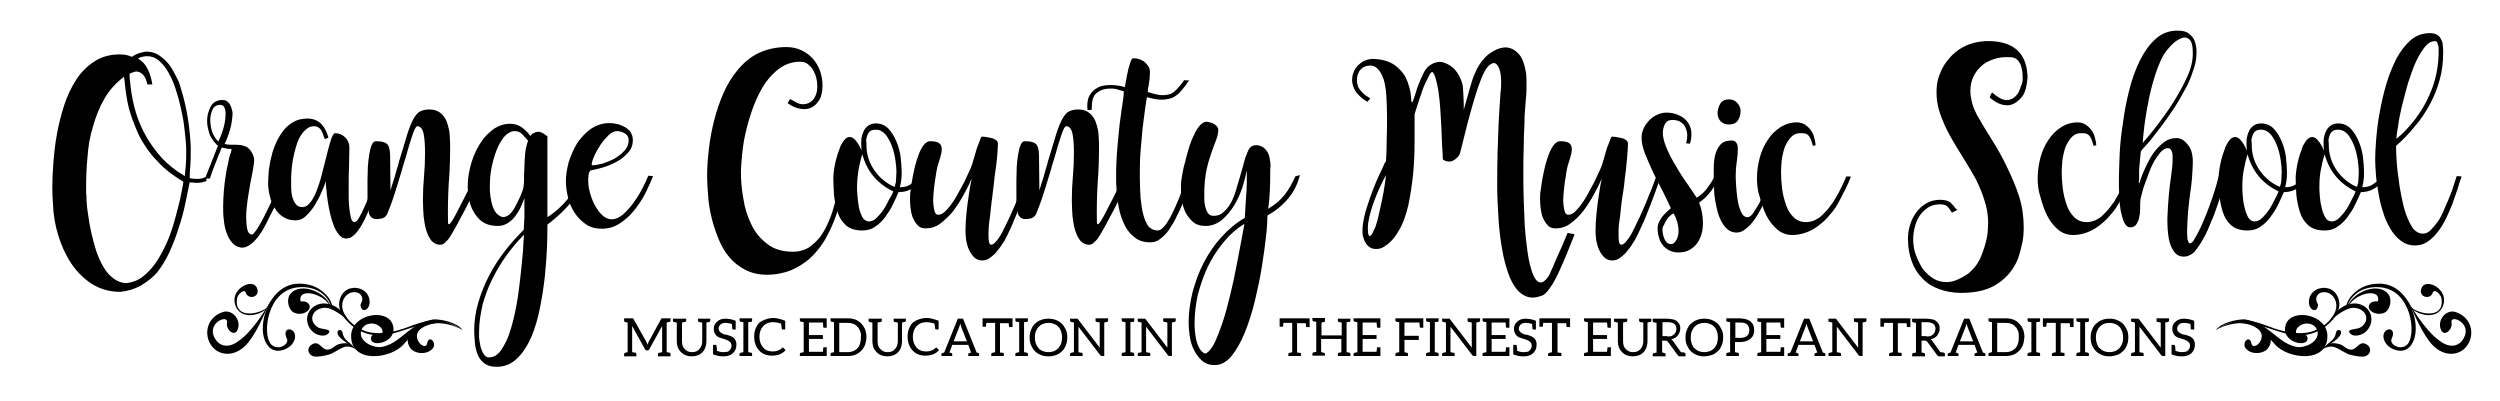 <?xml version="1.0" encoding="utf-8"?>
<!-- Generator: Adobe Illustrator 21.1.0, SVG Export Plug-In . SVG Version: 6.00 Build 0)  -->
<svg version="1.1" id="Layer_1" xmlns="http://www.w3.org/2000/svg" xmlns:xlink="http://www.w3.org/1999/xlink" x="0px" y="0px"
	 width="717px" height="115px" viewBox="0 0 717 115" style="enable-background:new 0 0 717 115;" xml:space="preserve">
<style type="text/css">
	.st0{fill:none;}
	.st1{fill-rule:evenodd;clip-rule:evenodd;fill:#602815;}
	.st2{fill-rule:evenodd;clip-rule:evenodd;}
</style>
<g>
	<rect x="6.9" y="7.4" class="st0" width="702.1" height="61.6"/>
	<path d="M59.3,51.9c-0.3,0.1-0.7,0.2-1,0.3c-0.3,0.1-0.7,0.2-1,0.2c-0.5,0-1,0.1-1.5,0c-0.5,0-0.9-0.1-1.4-0.1
		c-0.4,1.9-0.8,4-1.3,6.3c-0.5,2.3-1.1,4.6-1.9,6.9c-0.7,2.3-1.6,4.6-2.6,6.8c-1,2.2-2.2,4.1-3.5,5.8c-1.3,1.5-2.9,2.7-4.7,3.8
		c-1.8,1-3.8,1.6-5.9,1.8c-3.1,0-5.8-0.8-8.2-2.3c-2.3-1.5-4.3-3.5-5.9-5.9c-1.6-2.4-2.8-5.1-3.7-8c-0.9-3-1.4-5.9-1.5-8.9
		c-0.1-1.4-0.2-3-0.2-4.9c0-2,0.1-4.3,0.3-6.9c0.2-2.7,0.5-5.4,1-8.2c0.5-2.8,1.2-5.6,2.1-8.4c0.9-2.8,2.1-5.2,3.5-7.4
		s3.2-3.9,5.2-5.2c2-1.3,4.4-2,7.2-2c1.3,0,2.5,0.2,3.5,0.7c1.1-0.8,2.5-1.3,4.1-1.5c1.1,0,2.1,0.2,3.1,0.7c0.9,0.5,1.8,1.2,2.6,2
		c0.8,0.8,1.5,1.8,2.1,2.9c0.6,1.1,1.1,2.1,1.6,3.1c0.4,1.2,0.8,2.6,1.2,4c0.4,1.4,0.7,2.8,1,4.3c0.3,1.5,0.5,2.9,0.7,4.4
		c0.2,1.4,0.3,2.8,0.4,4.1c0,0.6,0.1,1.1,0.1,1.6c0,0.5,0,1.1,0,1.6c0,1.3,0,2.5-0.1,3.8c-0.1,1.2-0.2,2.5-0.2,3.8
		c0.9,0.2,1.7,0.2,2.6,0.2c0.4,0,0.7-0.1,1.1-0.2c0.4-0.1,0.8-0.3,1.1-0.4V51.9z M35.7,22.9c0-0.3-0.1-0.4-0.1-0.5c0,0,0-0.2,0-0.4
		c-2.3,1.7-4.2,3.8-5.6,6.2s-2.5,5.1-3.3,8C25.8,39,25.3,42,25.1,45c-0.3,3-0.4,6-0.4,8.8c0,0.4,0,0.8,0,1.2c0,0.4,0,0.8,0.1,1.2
		c0,0.2,0,0.4,0,0.6c0,0.2,0,0.4,0,0.6c0.1,1.2,0.2,2.6,0.5,4.3c0.2,1.6,0.5,3.4,0.9,5.1c0.4,1.8,0.9,3.5,1.4,5.2
		c0.6,1.7,1.3,3.3,2.1,4.6c0.8,1.4,1.8,2.5,2.9,3.3c1.1,0.8,2.3,1.3,3.7,1.3c1.7-0.2,3.3-0.8,4.7-1.9c1.4-1.1,2.7-2.5,3.8-4.1
		c1.1-1.7,2.1-3.5,3-5.5c0.9-2,1.6-4.1,2.2-6.2c0.6-2.1,1.1-4.1,1.6-6.1c0.4-2,0.8-3.8,1-5.3c-1.4-0.8-2.7-1.7-3.9-2.6
		c-1.2-0.9-2.4-2-3.4-3.1c-1.4-1.4-2.6-2.9-3.7-4.6c-1.1-1.6-2-3.4-2.7-5.2l-0.4-1c-0.8-2-1.5-4.1-1.9-6.2
		C36.2,27.4,35.9,25.2,35.7,22.9L35.7,22.9z M42.3,24.3C42,23,41.6,22,41,21.4c-0.6-0.6-1.2-0.9-2-0.9c-0.2,0-0.8,0.2-1.8,0.6
		c0,0.3-0.1,0.7,0,1.1c0,0.4,0,0.8,0.1,1.1c0.2,2.4,0.6,4.8,1.2,7.3c0.6,2.4,1.5,4.8,2.6,7c1.1,2.2,2.5,4.3,4.1,6.3
		c1.6,2,3.5,3.7,5.6,5.2l2.2,1.4c0.1-1.1,0.2-2.1,0.3-3.2c0.1-1.1,0.1-2.1,0.1-3.1c0-0.6,0-1.1,0-1.7c0-0.6-0.1-1.1-0.1-1.7
		c-0.1-1.4-0.3-2.9-0.5-4.7c-0.2-1.8-0.6-3.5-1-5.4c-0.4-1.8-0.9-3.6-1.5-5.4c-0.6-1.8-1.3-3.3-2.1-4.7c-0.8-1.4-1.7-2.4-2.7-3.3
		c-1-0.8-2.1-1.2-3.4-1.2c-1.2,0.1-2,0.3-2.5,0.7c1.2,0.7,2.1,1.7,2.7,2.9c0.6,1.2,1.1,2.7,1.4,4.5H42.3z"/>
	<path d="M72,67.4c0.4,0,1-0.6,1.7-1.7c0.7-1.1,1.5-2.4,2.3-4.1c0.8-1.6,1.7-3.4,2.6-5.4s1.8-3.9,2.6-5.7l1.3,0.4l-3.1,7.2l-2.1,4.1
		c-0.5,1.1-1.1,2.2-1.7,3.3c-0.6,1.1-1.3,2.1-2,2.9c-0.7,0.9-1.4,1.5-2.2,2c-0.8,0.5-1.6,0.7-2.3,0.6c-1-0.2-1.9-0.6-2.5-1.4
		c-0.7-0.7-1.2-1.7-1.6-2.8c-0.4-1.1-0.7-2.3-0.8-3.7c-0.2-1.3-0.2-2.7-0.2-4.1c0-1.3,0.1-2.7,0.2-4.2c0.1-1.5,0.3-2.9,0.5-4.2
		c0.2-1.4,0.4-2.6,0.7-3.7c0.2-1.1,0.4-2,0.6-2.7l0.1-0.1c0.1-0.2,0.2-0.5,0.2-0.7c0.1-0.2,0.1-0.4,0.1-0.5c0-0.2-0.2-0.2-0.4-0.2
		c-0.3,0-0.7,0-1.1-0.1c-0.5-0.1-0.9-0.2-1.3-0.3c-0.2,0.5-0.4,0.9-0.5,1.3c-0.2,0.4-0.4,0.8-0.6,1.4c-0.2,0.6-0.5,1.3-0.9,2.3
		c-0.4,0.9-0.8,2.2-1.4,3.9h-1.4l3.7-9.4c-0.3-0.2-0.6-0.5-0.8-0.8c-0.3-0.3-0.5-0.6-0.7-0.9c-0.6-0.8-1-1.7-1.2-2.7
		c-0.3-1-0.4-1.9-0.4-2.8c0-0.8,0.1-1.5,0.3-2.2c0.2-0.7,0.5-1.4,0.8-2c0.4-0.6,0.8-1,1.4-1.3c0.6-0.3,1.3-0.5,2.1-0.4
		c0.6,0,1,0.2,1.4,0.6c0.4,0.3,0.6,0.7,0.8,1.2c0.2,0.4,0.3,0.9,0.4,1.3c0.1,0.4,0.1,0.7,0.1,0.9c-0.1,1.5-0.3,3-0.7,4.4
		c-0.4,1.4-0.9,2.8-1.6,4.2c0.5,0.1,1,0.2,1.6,0.2c0.5,0,1.1,0,1.6,0c0.5,0,1,0.1,1.5,0.1c0.5,0.1,1,0.3,1.6,0.5
		c0.6,0.4,1.1,0.9,1.5,1.6c0.4,0.7,0.7,1.5,0.7,2.2c0,0.4-0.1,1.3-0.3,2.5c-0.2,1.2-0.5,2.6-0.8,4.1c-0.3,1.6-0.5,3.2-0.8,4.9
		c-0.2,1.7-0.4,3.3-0.4,4.7c0,1.4,0.1,2.6,0.3,3.6c0.2,1,0.7,1.5,1.4,1.6L72,67.4z M60.3,34.4c0,1.1,0.2,2.2,0.5,3.3
		c0.4,1.1,1,2.1,1.8,2.9c0.2-0.4,0.4-0.8,0.6-1.3c0.2-0.5,0.4-1,0.6-1.6c0.6-1.8,0.9-3.5,0.9-5.1c0-0.7-0.1-1.2-0.3-1.7
		c-0.2-0.5-0.5-0.7-1-0.8c-1.1-0.1-1.9,0.3-2.4,1.2C60.6,32.2,60.3,33.3,60.3,34.4z"/>
	<path d="M109.6,50.4c-0.2,0.5-0.4,1.2-0.7,1.9c-0.3,0.7-0.6,1.5-0.9,2.4c-0.3,0.8-0.7,1.7-1.1,2.6c-0.4,0.9-0.7,1.8-1,2.6
		c-0.4,1.1-0.9,2.2-1.4,3.2c-0.5,1-1,1.9-1.6,2.7c-0.5,0.8-1.1,1.4-1.7,1.9s-1.2,0.7-1.9,0.7c-0.8,0-1.4-0.3-2-1
		c-0.6-0.7-1.1-1.5-1.5-2.5c-0.4-1-0.8-2.2-1.1-3.5c-0.3-1.3-0.5-2.5-0.7-3.7c-0.2-1.2-0.3-2.3-0.4-3.4c-0.1-1-0.2-1.8-0.2-2.4
		c-0.2,0.9-0.6,2-1.2,3.2c-0.5,1.3-1.2,2.5-1.9,3.7c-0.7,1.2-1.6,2.2-2.5,3.1c-0.9,0.9-1.9,1.3-3,1.3c-1.4,0-2.6-0.3-3.6-1
		c-1-0.6-1.8-1.5-2.4-2.5c-0.6-1-1.1-2.1-1.4-3.4c-0.3-1.2-0.5-2.5-0.5-3.7c0-1.2,0.1-2.4,0.2-3.8c0.2-1.4,0.4-2.7,0.8-4.1
		c0.3-1.4,0.8-2.7,1.4-4c0.6-1.3,1.3-2.4,2.1-3.4c0.8-1,1.8-1.8,2.9-2.4c1.1-0.6,2.4-0.9,3.9-0.9c1.7,0,3,0.6,4,1.6
		c1,1.1,1.6,2.4,2,3.9l-1,0.4c-0.2-0.4-0.4-0.8-0.5-1.2c-0.1-0.4-0.3-0.8-0.5-1.2c-0.2-0.4-0.5-0.7-0.8-0.9
		c-0.3-0.2-0.8-0.4-1.3-0.4c-0.9,0-1.7,0.3-2.3,0.9c-0.7,0.6-1.3,1.3-1.8,2.2c-0.5,0.9-0.9,2-1.2,3.1c-0.3,1.2-0.6,2.3-0.8,3.4
		c-0.2,1.1-0.3,2.2-0.4,3.2c-0.1,1-0.1,1.9-0.1,2.5c0,0.6,0,1.3,0,2.2c0,0.9,0.1,1.8,0.3,2.6c0.2,0.8,0.5,1.6,1,2.2
		c0.4,0.6,1.1,0.9,1.9,0.9c0.9,0,1.7-0.5,2.5-1.6c0.7-1,1.4-2.3,1.9-3.9c0.6-1.6,1.1-3.3,1.5-5.1c0.5-1.8,0.9-3.5,1.3-5.1
		c0.4-1.6,0.8-2.9,1.1-3.9c0.4-1,0.7-1.6,1.1-1.6c1.1,0,2.1,0.4,2.9,1.2c0.8,0.8,1.2,1.8,1.2,2.9c0,1.8-0.1,3.7-0.1,5.5
		c-0.1,1.8-0.1,3.7-0.1,5.5c0,0.3,0,1,0,2.2c0,1.1,0,2.3,0.1,3.5c0.1,1.2,0.3,2.3,0.5,3.3c0.2,1,0.6,1.4,1.1,1.4
		c0.4,0,0.8-0.4,1.3-1.3c0.5-0.9,1-1.8,1.5-3c0.5-1.1,1-2.2,1.4-3.3c0.4-1.1,0.7-1.9,0.9-2.4l1.7-4L109.6,50.4z"/>
	<path d="M138.1,50.5c-1.3,2.7-2.4,5-3.4,7c-1,2-1.8,3.6-2.6,5c-0.7,1.4-1.4,2.6-1.9,3.5c-0.5,0.9-1,1.7-1.4,2.3
		c-0.4,0.6-0.9,1-1.3,1.4c-0.5,0.4-0.9,0.5-1.2,0.5c-1,0-1.8-0.4-2.5-1.1c-0.6-0.7-1.1-1.7-1.5-2.9c-0.4-1.2-0.6-2.6-0.8-4.1
		c-0.1-1.5-0.2-3.1-0.2-4.8c0-2.2,0.1-4.4,0.3-6.6c0.2-2.2,0.3-4.4,0.3-6.7c0-2.3-0.1-4.1-0.4-5.6c-0.3-1.4-0.9-2.2-1.8-2.2
		c-0.4,0-0.8,0.8-1.4,2.5c-0.6,1.7-1.2,3.8-1.9,6.3c-0.4,1.2-0.8,2.6-1.2,4c-0.4,1.4-0.9,2.9-1.3,4.3c-0.5,1.5-0.9,2.9-1.4,4.3
		c-0.5,1.4-1,2.7-1.5,3.9c-0.4,0.7-1,1.1-1.7,1.2c-0.7,0.1-1.3,0.2-1.8,0.1c-0.5-0.1-0.9-0.3-1.1-0.6c-0.3-0.3-0.5-0.6-0.6-1.1
		c-0.1-0.5-0.2-1.1-0.3-1.8c-0.1-0.7-0.1-1.7-0.1-2.8c0-0.2,0-0.8,0-1.7c0-0.9,0-1.9,0-3.1c0-1.2,0.1-2.4,0.1-3.8
		c0.1-1.3,0.2-2.5,0.4-3.6c0.2-1.1,0.4-2,0.7-2.7c0.3-0.7,0.7-1.1,1.2-1.1c1,0,1.7,0.1,2.3,0.3c0.6,0.2,1,0.5,1.2,0.9
		c0.3,0.4,0.4,1,0.5,1.6c0.1,0.7,0.1,1.6,0.1,2.5l0.1,8.8c0.4-1.4,0.8-2.6,1.1-3.5c0.3-1,0.5-1.8,0.7-2.5c0.2-0.7,0.4-1.2,0.5-1.7
		c0.1-0.5,0.2-0.9,0.4-1.4c0.9-3,1.6-5.4,2.2-7.3c0.6-1.8,1.2-3.3,1.8-4.3c0.6-1,1.2-1.7,1.9-2c0.7-0.3,1.5-0.5,2.5-0.5
		c1.3,0,2.3,0.3,3.1,0.9c0.8,0.6,1.4,1.4,1.8,2.3c0.4,1,0.7,2.1,0.9,3.3c0.1,1.2,0.2,2.5,0.2,3.7c0,3.7-0.1,7.4-0.4,11
		c-0.2,3.6-0.3,7.4-0.2,11.4c0.2,0.8,0.8,0.1,2-2.1c1.2-2.2,3.2-6.2,6-11.8L138.1,50.5z"/>
	<path d="M168.8,50.6c-1.2,2.2-2.4,4.1-3.7,5.8c-1.3,1.7-2.7,3.3-4.3,4.8c-0.6,0.6-1.2,1.1-1.8,1.6c-0.6,0.5-1.3,1.1-2,1.6
		c0,1.4,0,3.5-0.1,6.1s-0.3,5.4-0.6,8.4c-0.3,3-0.8,6.1-1.4,9.2c-0.6,3.1-1.4,5.9-2.5,8.5c-1.1,2.5-2.4,4.6-4.1,6.2
		c-1.6,1.6-3.6,2.4-5.9,2.4c-1.4,0-2.6-0.3-3.5-1c-0.9-0.7-1.5-1.5-1.9-2.5s-0.7-2.2-0.8-3.4c-0.1-1.2-0.2-2.4-0.2-3.5
		c0-2.7,0.4-5.4,1.2-8.1c0.8-2.7,1.8-5.2,3.1-7.7c1.3-2.5,2.8-4.8,4.5-7c1.7-2.2,3.5-4.2,5.4-6.1l0.2-3.4v-5.7
		c-0.3,0.9-0.7,1.8-1.1,2.7c-0.4,0.9-1,1.8-1.6,2.6c-0.6,0.8-1.3,1.4-2.1,1.9c-0.8,0.5-1.7,0.8-2.8,0.8c-2.4,0-4.3-0.7-5.6-2.2
		c-1.3-1.4-2.2-3.2-2.7-5.4c-0.4-2.2-0.5-4.5-0.1-7c0.4-2.5,1.1-4.9,2.2-7.1c1.1-2.2,2.4-4,4.1-5.4c1.6-1.4,3.5-2.2,5.6-2.2
		c1.2,0,2.3,0.3,3.3,1c1,0.7,1.8,1.5,2.5,2.5c0.2-0.3,0.5-0.6,0.9-0.8c0.4-0.2,0.8-0.4,1.2-0.4c0.5,0,1,0.1,1.5,0.4
		c0.5,0.3,0.9,0.6,1.3,0.9L157,62.3c2.2-1.4,4.2-3.2,5.9-5.3c1.7-2.1,3.2-4.3,4.6-6.4H168.8z M137.4,95.1c0,0.3,0,0.9,0,1.7
		c0.1,0.8,0.2,1.7,0.4,2.5c0.2,0.8,0.5,1.6,0.9,2.2c0.4,0.7,0.9,1,1.5,1c1.4,0,2.6-0.7,3.6-2.2c1-1.5,1.9-3.3,2.6-5.6
		c0.7-2.3,1.3-4.8,1.8-7.6c0.5-2.8,0.8-5.5,1.1-8.1c0.3-2.6,0.5-5,0.7-7.1c0.1-2.1,0.2-3.7,0.3-4.6c-1.8,1.8-3.4,3.7-5,5.9
		s-2.9,4.4-4.1,6.8c-1.2,2.4-2.1,4.9-2.8,7.4C137.8,90.1,137.4,92.6,137.4,95.1z M142.4,61.2c0.8,0.8,1.6,1.2,2.4,1
		c0.8-0.2,1.5-0.7,2.2-1.7c0.4-0.5,0.7-1.1,1-1.7c0.3-0.6,0.6-1.2,0.9-1.8c0.3-0.6,0.5-1.1,0.7-1.6c0.2-0.5,0.3-0.9,0.4-1.1
		c0.2-0.8,0.3-1.7,0.3-2.8s0-2.2,0.1-3.5c0-1.2,0.1-2.5,0.2-3.8c0.1-1.3,0.4-2.5,0.8-3.7l0.1-0.1c-0.6-0.6-1.1-1.3-1.7-1.9
		c-0.6-0.6-1.3-0.9-2.2-0.9c-1,0-1.9,0.5-2.8,1.4c-0.8,0.9-1.6,2.2-2.2,3.6c-0.6,1.5-1.1,3.1-1.5,4.9c-0.4,1.8-0.6,3.6-0.6,5.3
		c-0.1,1.8,0.1,3.4,0.4,4.9C141.2,59.2,141.7,60.4,142.4,61.2z"/>
	<path d="M174.8,35.3c0.8,0,1.5,0.1,2.3,0.3c0.8,0.2,1.5,0.5,2.2,0.9c0.7,0.4,1.2,0.9,1.6,1.5c0.4,0.6,0.6,1.4,0.6,2.2
		c0,1.3-0.4,2.5-1.3,3.5c-0.9,1-1.9,1.9-3.2,2.6c-1.3,0.7-2.6,1.3-4,1.7c-1.4,0.4-2.6,0.7-3.7,0.9c-0.4,0.6-0.6,1.3-0.6,2.2
		s0,1.9,0.2,2.9s0.5,2.1,0.9,3.1c0.4,1.1,0.9,2,1.5,2.9c0.6,0.9,1.2,1.6,1.9,2.1c0.7,0.5,1.4,0.8,2.2,0.8c1.1,0,2.2-0.5,3.3-1.4
		c1.1-1,2.1-2.1,3.1-3.5c1-1.4,1.8-2.7,2.5-4.1c0.7-1.4,1.3-2.6,1.6-3.5l1.4,0.1c-0.6,1.5-1.3,3.1-2.2,4.9c-0.9,1.8-2,3.4-3.2,4.9
		c-1.2,1.5-2.6,2.8-4.2,3.8c-1.5,1-3.2,1.5-5.1,1.5c-1.8,0-3.3-0.4-4.6-1.3c-1.3-0.9-2.4-2-3.2-3.3c-0.9-1.3-1.5-2.8-1.9-4.4
		c-0.4-1.6-0.6-3.2-0.6-4.7c0-1.7,0.3-3.5,0.8-5.4c0.6-1.9,1.4-3.7,2.4-5.4c1.1-1.6,2.4-3,3.9-4.1C171.1,35.9,172.8,35.3,174.8,35.3
		z M176.9,37.6c-0.7,0-1.5,0.4-2.3,1.1c-0.8,0.8-1.6,1.7-2.3,2.7c-0.7,1.1-1.3,2.1-1.8,3.2c-0.5,1.1-0.8,2-0.8,2.7l0.1,0.1
		c0.9,0,1.9-0.2,3.1-0.5c1.2-0.4,2.4-0.9,3.5-1.5c1.1-0.7,2-1.4,2.8-2.3c0.8-0.9,1.1-1.9,1.1-2.9c0-0.9-0.4-1.5-1-1.9
		C178.4,37.8,177.7,37.6,176.9,37.6z"/>
	<path d="M225.5,13.5c1.6,0,3,0.3,4.3,0.9c1.3,0.6,2.4,1.4,3.3,2.4c0.9,1,1.6,2.2,2.1,3.6c0.5,1.4,0.7,2.8,0.7,4.3
		c0,0.8-0.1,1.6-0.3,2.4c-0.2,0.8-0.5,1.5-1,2.1c-0.4,0.6-1,1.1-1.6,1.5c-0.7,0.4-1.5,0.6-2.4,0.6c-0.8,0-1.7-0.2-2.5-0.5
		c-0.8-0.3-1.5-0.7-2.2-1.2l0.7-1.2c0.6,0.3,1.1,0.6,1.8,1c0.6,0.3,1.2,0.5,1.9,0.5c0.7,0,1.4-0.2,1.9-0.5c0.5-0.3,1-0.7,1.3-1.2
		c0.3-0.5,0.6-1.1,0.7-1.7c0.2-0.6,0.2-1.2,0.2-1.9c0-0.7-0.1-1.5-0.3-2.3c-0.2-0.8-0.5-1.5-0.9-2.2c-0.4-0.7-0.9-1.2-1.5-1.7
		s-1.3-0.7-2.2-0.7c-2.1,0-4,0.6-5.6,1.7c-1.7,1.1-3.1,2.6-4.4,4.4c-1.2,1.8-2.3,3.9-3.2,6.2c-0.9,2.3-1.6,4.6-2.2,7
		c-0.6,2.4-1,4.6-1.2,6.8c-0.2,2.2-0.4,4.1-0.4,5.6c0,2.4,0.2,4.9,0.7,7.6c0.4,2.7,1.2,5.2,2.3,7.4c1.1,2.3,2.6,4.1,4.6,5.6
		c1.9,1.5,4.4,2.2,7.4,2.2c1.6,0,3-0.4,4.3-1.1c1.2-0.8,2.3-1.8,3.3-3c0.9-1.2,1.7-2.6,2.4-4.2c0.7-1.6,1.3-3.2,1.7-4.8
		c0.5-1.6,0.9-3.2,1.2-4.7c0.3-1.5,0.6-2.9,0.8-4.1l1.4-0.2c-0.3,2.1-0.7,4.3-1.3,6.5c-0.5,2.2-1.2,4.4-2,6.5
		c-0.8,2.1-1.8,4.1-2.9,6c-1.2,1.9-2.5,3.5-4.1,5c-1.6,1.4-3.4,2.5-5.4,3.4c-2,0.8-4.4,1.3-7,1.3c-2.3,0-4.4-0.5-6.1-1.4
		c-1.8-0.9-3.3-2.1-4.6-3.6c-1.3-1.5-2.3-3.3-3.1-5.2c-0.8-2-1.5-4-2-6.1c-0.5-2.1-0.9-4.2-1-6.3c-0.2-2.1-0.3-4.1-0.3-5.9
		c0-2.3,0.2-4.8,0.5-7.5c0.3-2.7,0.8-5.4,1.5-8.2c0.7-2.7,1.6-5.4,2.7-7.9c1.1-2.5,2.5-4.8,4.2-6.8s3.6-3.6,5.9-4.7
		C220,14.1,222.6,13.5,225.5,13.5z"/>
	<path d="M258.6,49.3c0,0.8,0,1.6-0.1,2.2c-0.1,0.7-0.2,1.4-0.4,2.2c1.3,0,2.4-0.3,3.3-1c0.9-0.6,1.8-1.4,2.5-2.3l1.4,0.1
		c-0.9,1.2-2,2.3-3.2,3.2c-1.3,1-2.8,1.4-4.4,1.4c-0.4,1-1,2.2-1.6,3.5c-0.6,1.3-1.4,2.5-2.2,3.6c-0.8,1.1-1.8,2.1-2.9,2.8
		c-1.1,0.8-2.3,1.1-3.7,1.1c-2,0-3.6-0.5-4.7-1.5c-1.1-1-1.9-2.2-2.4-3.8c-0.5-1.5-0.8-3.1-1-4.8c-0.1-1.7-0.2-3.3-0.2-4.8
		c0-0.4,0-1,0.1-1.7c0.1-0.8,0.2-1.6,0.4-2.5c0.2-0.9,0.4-1.8,0.7-2.7c0.3-0.9,0.6-1.7,0.9-2.5c0.4-0.7,0.8-1.4,1.2-1.8
		c0.4-0.5,0.9-0.7,1.4-0.7c0.4,0,0.7,0.1,1.1,0.4c0.4,0.3,0.7,0.7,1,1.1s0.6,0.9,0.8,1.3c0.2,0.5,0.4,0.8,0.5,1.1
		c-0.1-0.8-0.1-1.6-0.1-2.6c0-0.9,0.2-1.7,0.5-2.5c0.3-0.8,0.7-1.4,1.3-1.9c0.6-0.5,1.4-0.8,2.4-0.8c1.4,0,2.6,0.5,3.6,1.5
		c0.9,1,1.7,2.2,2.3,3.7c0.6,1.4,1,2.9,1.2,4.4C258.5,46.9,258.6,48.2,258.6,49.3z M256.2,54.9c-4.6-2.2-7.6-5.8-8.9-10.7v0.1
		c-0.5,1.5-0.8,3-1.1,4.5c-0.2,1.5-0.4,3.1-0.4,4.8c0,0.5,0,1.3,0.1,2.4c0.1,1.1,0.2,2.2,0.4,3.3c0.2,1.1,0.6,2.1,1,2.9
		c0.4,0.8,1.1,1.3,1.9,1.3c0.8,0,1.5-0.3,2.2-1c0.7-0.7,1.4-1.5,2-2.4c0.6-0.9,1.1-1.9,1.6-2.9C255.6,56.3,256,55.5,256.2,54.9z
		 M248.5,41.7c0,1.3,0.2,2.5,0.6,3.8c0.4,1.2,1,2.4,1.7,3.4c0.7,1,1.6,2,2.6,2.8c1,0.8,2.1,1.5,3.2,1.9c0.2-0.7,0.4-1.4,0.4-2.2
		c0-0.8,0.1-1.5,0.1-2.2c0-0.8-0.1-1.9-0.3-3.3c-0.2-1.3-0.5-2.7-1-4c-0.5-1.3-1.1-2.4-1.8-3.3c-0.8-0.9-1.7-1.4-2.8-1.4
		c-0.7,0-1.2,0.1-1.6,0.4c-0.4,0.3-0.6,0.6-0.8,1.1c-0.2,0.4-0.3,0.9-0.4,1.5C248.5,40.7,248.5,41.2,248.5,41.7z"/>
	<path d="M295.6,50.7c-0.4,1.2-0.9,2.6-1.5,4.2c-0.6,1.6-1.2,3.3-1.9,5c-0.7,1.7-1.4,3.4-2.1,5c-0.7,1.6-1.4,3-2,4.1
		c-0.3,0.5-0.7,1-1.1,1.7c-0.5,0.6-1,1.3-1.5,1.9c-0.6,0.6-1.2,1.1-1.8,1.5c-0.6,0.4-1.3,0.6-1.9,0.6c-1,0-1.8-0.3-2.4-0.9
		c-0.6-0.6-1.1-1.3-1.5-2.2c-0.4-0.8-0.6-1.7-0.8-2.7c-0.1-0.9-0.2-1.8-0.2-2.5c0-1.8,0.1-3.6,0.3-5.4c0.2-1.8,0.4-3.6,0.7-5.4
		l0.4-2.5l0.4-1.9c-0.6,1.4-1.4,3-2.3,4.6c-0.9,1.7-1.9,3.2-3,4.7c-1.1,1.4-2.4,2.6-3.7,3.6c-1.3,1-2.8,1.4-4.2,1.4
		c-1,0-1.9-0.3-2.4-1c-0.6-0.6-1-1.4-1.4-2.3c-0.3-0.9-0.5-1.9-0.6-2.9c-0.1-1-0.1-1.9-0.1-2.6c0-0.5,0-1.3,0.2-2.3
		c0.1-1,0.3-2.1,0.5-3.3c0.2-1.2,0.5-2.4,0.8-3.7c0.3-1.2,0.7-2.4,1.1-3.4s0.9-1.9,1.4-2.5c0.5-0.6,1.1-1,1.7-1
		c1.3,0,2.2,0.2,2.7,0.6s0.7,1,0.7,1.7c0,0.7-0.2,1.6-0.5,2.6c-0.3,1-0.7,2-0.9,3.1c-0.1,0.4-0.2,1-0.3,1.8
		c-0.1,0.8-0.3,1.7-0.4,2.6c-0.1,1-0.2,2-0.3,3c-0.1,1-0.1,2,0,2.8c0.1,0.8,0.2,1.5,0.4,2.1c0.2,0.5,0.5,0.8,1,0.8
		c0.8,0,1.6-0.5,2.5-1.5c0.9-1,1.8-2.2,2.6-3.6c0.8-1.4,1.6-2.9,2.4-4.4c0.7-1.6,1.4-2.9,1.9-4.1c0-0.1,0.1-0.4,0.3-0.8
		c0.1-0.5,0.3-1,0.5-1.7c0.2-0.7,0.4-1.4,0.6-2.1c0.2-0.7,0.4-1.4,0.7-2c0.2-0.6,0.4-1.1,0.6-1.6s0.3-0.6,0.4-0.6
		c0.3,0,0.7,0,1.2,0.1c0.5,0.1,1,0.2,1.6,0.3c0.5,0.1,1,0.4,1.3,0.6c0.4,0.3,0.5,0.7,0.5,1.1c0,0.9-0.1,2-0.2,3.4
		c-0.1,1.4-0.3,2.8-0.5,4.2s-0.4,2.8-0.5,4.2c-0.2,1.3-0.3,2.4-0.4,3.3c0,0.2-0.1,0.6-0.2,1.4c-0.1,0.8-0.2,1.7-0.3,2.7
		c-0.1,1-0.2,2.1-0.4,3.2c-0.1,1.1-0.2,2.2-0.2,3.1c0,1,0,1.8,0.1,2.4c0.1,0.6,0.3,1,0.7,1c0.4,0,0.9-0.4,1.5-1.1
		c0.6-0.7,1.2-1.6,1.8-2.8c0.6-1.2,1.2-2.4,1.9-3.9c0.6-1.4,1.3-2.9,1.9-4.3c0.6-1.5,1.1-2.9,1.6-4.2c0.5-1.3,0.9-2.5,1.3-3.5
		L295.6,50.7z"/>
	<path d="M324.2,50.5c-1.3,2.7-2.4,5-3.4,7c-1,2-1.8,3.6-2.6,5c-0.7,1.4-1.4,2.6-1.9,3.5c-0.5,0.9-1,1.7-1.4,2.3
		c-0.4,0.6-0.9,1-1.3,1.4c-0.5,0.4-0.9,0.5-1.2,0.5c-1,0-1.8-0.4-2.5-1.1c-0.6-0.7-1.1-1.7-1.5-2.9c-0.4-1.2-0.6-2.6-0.8-4.1
		c-0.1-1.5-0.2-3.1-0.2-4.8c0-2.2,0.1-4.4,0.3-6.6c0.2-2.2,0.3-4.4,0.3-6.7c0-2.3-0.1-4.1-0.4-5.6c-0.3-1.4-0.9-2.2-1.8-2.2
		c-0.4,0-0.8,0.8-1.4,2.5c-0.6,1.7-1.2,3.8-1.9,6.3c-0.4,1.2-0.8,2.6-1.2,4c-0.4,1.4-0.9,2.9-1.3,4.3c-0.5,1.5-0.9,2.9-1.4,4.3
		c-0.5,1.4-1,2.7-1.5,3.9c-0.4,0.7-1,1.1-1.7,1.2c-0.7,0.1-1.3,0.2-1.8,0.1c-0.5-0.1-0.9-0.3-1.1-0.6c-0.3-0.3-0.5-0.6-0.6-1.1
		c-0.1-0.5-0.2-1.1-0.3-1.8c-0.1-0.7-0.1-1.7-0.1-2.8c0-0.2,0-0.8,0-1.7c0-0.9,0-1.9,0-3.1c0-1.2,0.1-2.4,0.1-3.8
		c0.1-1.3,0.2-2.5,0.4-3.6c0.2-1.1,0.4-2,0.7-2.7c0.3-0.7,0.7-1.1,1.2-1.1c1,0,1.7,0.1,2.3,0.3c0.6,0.2,1,0.5,1.2,0.9
		c0.3,0.4,0.4,1,0.5,1.6c0.1,0.7,0.1,1.6,0.1,2.5l0.1,8.8c0.4-1.4,0.8-2.6,1.1-3.5c0.3-1,0.5-1.8,0.7-2.5c0.2-0.7,0.4-1.2,0.5-1.7
		c0.1-0.5,0.2-0.9,0.4-1.4c0.9-3,1.6-5.4,2.2-7.3c0.6-1.8,1.2-3.3,1.8-4.3c0.6-1,1.2-1.7,1.9-2c0.7-0.3,1.5-0.5,2.5-0.5
		c1.3,0,2.3,0.3,3.1,0.9c0.8,0.6,1.4,1.4,1.8,2.3c0.4,1,0.7,2.1,0.9,3.3c0.1,1.2,0.2,2.5,0.2,3.7c0,3.7-0.1,7.4-0.4,11
		c-0.2,3.6-0.3,7.4-0.2,11.4c0.2,0.8,0.8,0.1,2-2.1c1.2-2.2,3.2-6.2,6-11.8L324.2,50.5z"/>
	<path d="M332,66.1c0.5,0,1-0.2,1.4-0.7c0.5-0.4,1-1,1.4-1.7c0.5-0.8,1-1.6,1.5-2.7c0.5-1,1-2.1,1.4-3.1c0.5-1.1,0.9-2.1,1.2-3.1
		c0.4-1,0.7-1.9,1-2.7l0.7-2.2h1.5l-0.5,1.6c-0.4,1-0.8,2.2-1.2,3.6c-0.5,1.4-1,2.9-1.7,4.4c-0.4,0.8-0.8,1.8-1.4,2.9
		c-0.5,1.1-1.2,2.2-1.9,3.3c-0.7,1.1-1.6,2-2.5,2.7c-0.9,0.8-1.9,1.1-3,1.1c-1.9,0-3.5-0.5-4.7-1.6c-1.3-1-2.3-2.4-3-4.1
		c-0.8-1.7-1.3-3.7-1.6-5.9c-0.3-2.2-0.5-4.5-0.5-6.8c0-3,0.1-6.1,0.4-9.2c0.3-3.1,0.5-5.9,0.9-8.4c0.2-1.6,0.4-3,0.6-4.2
		c0.2-1.2,0.3-2.2,0.3-3v-0.1c-0.6-0.2-1.3-0.4-2-0.6c-0.7-0.2-1.3-0.2-1.9-0.2c-1.5,0-2.8,0.4-3.8,1.2c-0.6,0.4-0.9,1-1.2,1.8
		c-0.2,0.8-0.3,1.8-0.3,3.1l-1.2,0.1c-0.2-1.7,0-3.1,0.5-4.1c0.6-1,1.3-1.8,2.3-2.3c1-0.6,2.3-0.8,3.7-0.8c0.6,0,1.2,0,1.9,0.1
		s1.4,0.2,2.3,0.5c0.1-0.4,0.2-1.1,0.4-2.2c0.1-0.6,0.2-1.3,0.4-2c0.1-0.7,0.3-1.4,0.5-2c0.2-0.6,0.3-1.1,0.5-1.5
		c0.2-0.4,0.4-0.6,0.7-0.6c0.6,0,1.1,0.1,1.7,0.3c0.6,0.2,1.1,0.5,1.5,0.8c0.4,0.4,0.8,0.8,1.1,1.3c0.3,0.5,0.4,1,0.4,1.6
		c0,0.7-0.1,1.4-0.1,2c-0.1,0.7-0.2,1.3-0.3,2c-0.2,0.7-0.2,1.2-0.2,1.7l1.7,0.5c0.8,0.2,1.7,0.4,2.5,0.4c1.1,0,2.1-0.2,2.8-0.6
		c0.5-0.3,0.9-0.7,1.4-1.2c0.4-0.5,0.9-1,1.3-1.5l0.7-1l1.5,0.1c-0.2,0.2-0.4,0.4-0.5,0.5c-0.1,0.2-0.3,0.4-0.5,0.8
		c-0.4,0.6-0.9,1.1-1.3,1.6c-0.4,0.5-0.9,1-1.5,1.4c-0.5,0.4-1.1,0.7-1.9,0.9c-0.7,0.2-1.5,0.3-2.3,0.3c-0.6,0-1.2-0.1-1.9-0.2
		c-0.7-0.1-1.4-0.3-2.2-0.5v-0.1c0,0-0.1,0.1-0.1,0.3c-0.1,0.6-0.3,1.6-0.5,3.2c-0.2,1.5-0.4,3.3-0.7,5.4c-0.2,2.1-0.4,4.3-0.6,6.8
		c-0.2,2.4-0.2,4.8-0.2,7.2c0,2,0.1,4,0.2,5.9c0.2,1.9,0.4,3.5,0.8,5c0.4,1.4,0.9,2.6,1.5,3.4C330.2,65.7,331,66.1,332,66.1z"/>
	<path d="M364.3,49.1c0,1.8,0,3.6-0.1,5.4c-0.1,1.8-0.2,3.6-0.5,5.4c2-1.2,3.5-2.5,4.7-4c1.2-1.5,2.2-3.3,3.1-5.3l1.3-0.4
		c-0.6,2.5-1.7,4.8-3.4,6.8c-1.7,2-3.7,3.6-5.9,4.8c0,1.4-0.1,3.4-0.4,6c-0.3,2.6-0.7,5.6-1.2,8.7c-0.5,3.2-1.2,6.4-2,9.8
		c-0.8,3.3-1.8,6.4-2.9,9.1c-1.1,2.7-2.4,5-3.8,6.7c-1.4,1.7-3,2.6-4.8,2.6c-1.5,0-2.7-0.4-3.7-1.3s-1.7-1.9-2.3-3.1
		c-0.6-1.2-1-2.6-1.2-4c-0.2-1.4-0.3-2.7-0.3-3.8c0-2.8,0.4-5.7,1.1-8.6c0.8-2.9,1.8-5.8,3.2-8.5c1.4-2.7,3.1-5.2,5.1-7.4
		s4.2-4.1,6.7-5.5c0.1-2.2,0.3-4.3,0.4-6.4c0.2-2.1,0.2-4.2,0.2-6.4v-0.8c-0.3,1.4-0.7,3-1.3,4.9c-0.6,1.8-1.4,3.6-2.4,5.2
		c-1,1.6-2.2,3-3.5,4.1c-1.4,1.1-2.9,1.7-4.6,1.7c-1.6,0-2.8-0.4-3.7-1.2c-0.9-0.8-1.6-1.7-2.2-2.9c-0.5-1.2-0.9-2.4-1-3.8
		c-0.2-1.4-0.2-2.7-0.2-3.9c0-0.6,0.1-1.4,0.3-2.5c0.2-1.1,0.4-2.4,0.8-3.7c0.3-1.3,0.7-2.7,1.1-4.1c0.4-1.4,0.9-2.7,1.5-3.9
		c0.5-1.2,1.1-2.1,1.7-2.8c0.6-0.7,1.3-1.1,1.9-1.1c0.3,0,0.6,0.1,1,0.2c0.4,0.1,0.8,0.2,1.1,0.4c0.3,0.2,0.6,0.4,0.9,0.7
		c0.2,0.3,0.4,0.6,0.4,1c0,0.9-0.2,1.9-0.6,2.9c-0.4,1.1-0.9,2.3-1.4,3.8c-0.5,1.4-1,3.1-1.4,5c-0.4,1.9-0.6,4.1-0.6,6.6
		c0,0.5,0,1.1,0,1.8c0,0.7,0.1,1.4,0.3,2.1c0.2,0.7,0.4,1.3,0.8,1.8c0.4,0.5,0.9,0.7,1.6,0.7c1,0,2-0.3,2.7-1
		c0.8-0.6,1.5-1.5,2.1-2.5c0.6-1.1,1.1-2.2,1.5-3.6c0.4-1.3,0.8-2.6,1.2-4c0.4-1.3,0.7-2.6,1.1-3.9c0.3-1.3,0.7-2.4,1.1-3.3
		c0.4-1.1,1.1-1.8,1.9-1.9c0.8-0.2,1.7,0,2.5,0.5c0.6,0.4,1,0.9,1.4,1.5c0.3,0.6,0.5,1.3,0.6,2c0.1,0.7,0.2,1.4,0.2,2
		C364.3,48.1,364.3,48.6,364.3,49.1z M342.6,92.8c0,0.6,0,1.3,0.1,2.2c0.1,0.9,0.2,1.7,0.4,2.6c0.2,0.8,0.5,1.6,0.9,2.3
		c0.4,0.7,0.9,1.2,1.6,1.5c0.9-0.2,1.7-1.2,2.6-2.8c0.8-1.6,1.6-3.7,2.4-6c0.8-2.4,1.5-5,2.2-7.9c0.7-2.9,1.3-5.6,1.8-8.3
		c0.5-2.7,1-5.1,1.4-7.3c0.4-2.2,0.7-3.8,0.9-4.9c-2.3,1.4-4.3,3.2-6.1,5.4c-1.8,2.2-3.3,4.6-4.5,7.1c-1.2,2.6-2.1,5.3-2.8,8
		C342.9,87.5,342.6,90.2,342.6,92.8z"/>
	<path d="M451.6,67.2c-0.7,1.7-1.4,3.5-2.2,5.5c-0.8,1.9-1.6,3.8-2.4,5.5c-0.8,1.7-1.6,3.2-2.5,4.4c-0.8,1.2-1.6,2-2.3,2.2
		c-1.6,0.6-3,0.7-4.2,0.3c-1.2-0.4-2.3-1.2-3.2-2.4c-0.9-1.2-1.7-2.7-2.3-4.5c-0.6-1.8-1.2-3.9-1.6-6.2c-0.5-2.7-0.9-5.7-1.1-8.9
		c-0.2-3.2-0.4-6.4-0.4-9.7c0-3.2,0-6.4,0.1-9.5c0.1-3.1,0.2-5.9,0.3-8.5c0.1-2.5,0.3-4.7,0.4-6.5c0.1-1.8,0.2-3.1,0.3-3.8
		c0.1-2,0-3.5-0.3-4.7c-0.3-1.2-0.8-1.9-1.3-2.2c-0.6-0.3-1.2,0-2,0.7c-0.7,0.7-1.5,2.1-2.2,4c-0.4,1.1-0.9,2.3-1.3,3.7
		c-0.4,1.4-0.9,2.8-1.3,4.3c-0.4,1.5-0.8,2.9-1.2,4.4s-0.7,2.8-1,4c-0.3,1.2-0.6,2.3-0.8,3.2c-0.2,0.9-0.4,1.5-0.5,1.8
		c-0.2,0.4-0.5,0.7-0.8,1c-0.3,0.3-0.7,0.6-1.1,0.8c-0.4,0.2-0.9,0.3-1.4,0.2c-0.5,0-1-0.2-1.5-0.6c0-1-0.1-2.3-0.2-3.8
		c-0.1-1.6-0.1-3.2-0.2-5c-0.1-1.7-0.2-3.5-0.3-5.3c-0.1-1.8-0.3-3.5-0.5-5c-0.2-1.5-0.5-2.8-0.8-3.9c-0.3-1.1-0.6-1.7-1-2.1
		c-0.3,0.1-0.6,0.4-0.9,1c-0.3,0.6-0.7,1.4-1.1,2.2c-0.4,0.9-0.8,1.8-1.1,2.9c-0.4,1-0.7,2-1,2.9c-0.3,0.9-0.5,1.6-0.7,2.2
		c-0.2,0.6-0.3,1-0.3,1c0,2.1,0,4.7,0,7.7c0,3-0.1,6.1-0.4,9.2c-0.3,3.2-0.8,6.2-1.4,9.2c-0.7,3-1.6,5.5-3,7.7
		c-1.1,1.9-2.5,3.3-4.2,4.3c-0.7,0.4-1.3,0.5-2,0.5s-1.2-0.1-1.7-0.4c-0.5-0.3-1-0.7-1.3-1.3c-0.4-0.6-0.6-1.2-0.8-2V68
		c-0.2-1-0.2-2.3,0-3.8s0.6-3.1,1.1-4.7c0.5-1.6,1.1-3.3,1.7-4.9c0.6-1.6,1.2-3,1.8-4.3c0.6-1.3,1.1-2.2,1.4-3s0.6-1,0.6-1
		c0.1-1.8,0.2-3.8,0.2-6.1c0.1-2.3,0.1-4.5,0.1-6.8c0-2-0.1-4-0.2-5.9c-0.1-1.9-0.4-3.5-0.8-4.9v0.1c-0.9-2.6-2.2-3.9-3.8-3.9
		c-0.8,0-1.4,0.2-2,0.5c-0.5,0.3-1,0.8-1.3,1.4c-0.3,0.6-0.5,1.2-0.5,1.9c-0.1,0.7,0,1.4,0.3,2.1h-0.1c0.7,1.4,1.9,2.6,3.6,3.5
		l-0.8,1c-0.8-0.4-1.6-1-2.3-1.7c-0.7-0.7-1.3-1.4-1.6-2.2c-0.4-1-0.6-1.9-0.5-2.9c0.1-1,0.4-1.9,0.9-2.7c0.5-0.8,1.2-1.4,2.1-2
		c0.9-0.5,1.9-0.8,2.9-0.8c1.3,0,2.6,0.2,3.9,0.6c1.3,0.4,2.5,1.1,3.5,2.1c0.5,0.5,0.9,0.9,1.2,1.3c0.3,0.4,0.6,0.8,0.8,1.2
		c0.2,0.4,0.4,0.9,0.6,1.4c0.2,0.5,0.3,1,0.5,1.6c0.3,1,0.4,1.9,0.5,2.8c0,0.9,0.1,1.3,0.2,1.4c0.1,0.1,0.2,0,0.3-0.3
		c0.1-0.3,0.3-0.6,0.4-1.1c0.2-0.5,0.3-1,0.5-1.5c0.2-0.6,0.3-1.1,0.5-1.6c0.6-1.5,1.2-2.9,1.8-4.1c0.6-1.2,1.5-2,2.6-2.5
		s2.2-0.6,3.2-0.2c1,0.3,1.9,0.9,2.7,1.6c0.8,0.8,1.4,1.7,1.9,2.8c0.5,1.1,0.8,2.2,0.8,3.2l0.1,1.8c0,0.7,0.1,1.4,0.1,2
		c0,0.7,0,1.4,0,2.1c0.6-2.2,1.2-4.2,1.7-6c0.5-1.8,1-3.5,1.7-4.9c0.5-1.2,1.2-2.3,2-3.3c0.8-1,1.7-1.8,2.7-2.4c1-0.6,1.9-1,2.9-1.2
		c1-0.2,1.9-0.1,2.8,0.3c0.9,0.4,1.7,1.1,2.4,2c0.7,1,1.2,2.4,1.5,4.1c0.2,0.8,0.3,1.7,0.3,2.7c0,1,0,1.9,0,2.9c0,1-0.1,2-0.2,2.9
		c-0.1,1-0.1,1.8-0.2,2.6c-0.1,1.2-0.2,2.8-0.2,4.7c-0.1,1.9-0.2,4-0.2,6.3c-0.1,2.3-0.1,4.8-0.1,7.4s0,5.2,0.1,7.7
		c0.1,2.6,0.2,5.1,0.3,7.5c0.2,2.4,0.4,4.7,0.7,6.7c0.3,2.2,0.6,4,1.1,5.5c0.4,1.5,0.9,2.6,1.4,3.2c0.5,0.7,1.1,0.9,1.7,0.8
		c0.6-0.2,1.3-0.8,2-1.9c0.1-0.2,0.4-0.7,0.7-1.5c0.4-0.8,0.8-1.8,1.3-3c0.5-1.2,1.1-2.4,1.7-3.8c0.6-1.4,1.1-2.7,1.7-4L451.6,67.2z
		 M392.4,63.9c-0.1,0.6-0.1,1.2-0.1,1.9c0,0.7,0.1,1.3,0.2,1.6c0.1,0.3,0.4,0.4,0.7,0.1c0.3-0.3,0.7-1.1,1.3-2.5
		c0.4-1.1,0.7-2.3,1-3.7c0.3-1.4,0.6-2.7,0.9-4.1c0.3-1.4,0.5-2.6,0.7-3.9c0.2-1.2,0.3-2.2,0.4-3.1c-1.2,2.2-2.2,4.4-3.1,6.7
		C393.5,59.2,392.8,61.5,392.4,63.9z"/>
	<path d="M476.3,50.7c-0.4,1.2-0.9,2.6-1.5,4.2c-0.6,1.6-1.2,3.3-1.9,5c-0.7,1.7-1.3,3.4-2.1,5c-0.7,1.6-1.4,3-2,4.1
		c-0.3,0.5-0.7,1-1.1,1.7c-0.5,0.6-1,1.3-1.5,1.9c-0.6,0.6-1.2,1.1-1.8,1.5c-0.6,0.4-1.3,0.6-1.9,0.6c-1,0-1.8-0.3-2.4-0.9
		c-0.6-0.6-1.1-1.3-1.5-2.2c-0.4-0.8-0.6-1.7-0.8-2.7c-0.1-0.9-0.2-1.8-0.2-2.5c0-1.8,0.1-3.6,0.3-5.4c0.2-1.8,0.4-3.6,0.7-5.4
		l0.4-2.5l0.4-1.9c-0.6,1.4-1.4,3-2.3,4.6c-0.9,1.7-1.9,3.2-3,4.7c-1.1,1.4-2.3,2.6-3.7,3.6c-1.3,1-2.8,1.4-4.2,1.4
		c-1,0-1.9-0.3-2.4-1c-0.6-0.6-1-1.4-1.4-2.3c-0.3-0.9-0.5-1.9-0.6-2.9c-0.1-1-0.1-1.9-0.1-2.6c0-0.5,0-1.3,0.2-2.3
		c0.1-1,0.3-2.1,0.5-3.3s0.5-2.4,0.8-3.7c0.3-1.2,0.7-2.4,1.1-3.4s0.9-1.9,1.4-2.5c0.5-0.6,1.1-1,1.7-1c1.3,0,2.2,0.2,2.7,0.6
		c0.5,0.4,0.7,1,0.7,1.7c0,0.7-0.2,1.6-0.5,2.6c-0.3,1-0.7,2-0.9,3.1c-0.1,0.4-0.2,1-0.3,1.8c-0.1,0.8-0.3,1.7-0.4,2.6
		c-0.1,1-0.2,2-0.3,3c-0.1,1-0.1,2,0,2.8c0.1,0.8,0.2,1.5,0.4,2.1c0.2,0.5,0.5,0.8,1,0.8c0.8,0,1.7-0.5,2.5-1.5
		c0.9-1,1.8-2.2,2.6-3.6c0.8-1.4,1.6-2.9,2.4-4.4c0.7-1.6,1.4-2.9,1.9-4.1c0-0.1,0.1-0.4,0.3-0.8c0.1-0.5,0.3-1,0.5-1.7
		c0.2-0.7,0.4-1.4,0.6-2.1c0.2-0.7,0.4-1.4,0.7-2c0.2-0.6,0.4-1.1,0.6-1.6c0.2-0.4,0.3-0.6,0.4-0.6c0.3,0,0.7,0,1.2,0.1
		c0.5,0.1,1,0.2,1.6,0.3c0.5,0.1,1,0.4,1.3,0.6c0.4,0.3,0.5,0.7,0.5,1.1c0,0.9-0.1,2-0.2,3.4c-0.1,1.4-0.3,2.8-0.4,4.2
		c-0.2,1.4-0.4,2.8-0.5,4.2c-0.2,1.3-0.3,2.4-0.5,3.3c0,0.2-0.1,0.6-0.2,1.4c-0.1,0.8-0.2,1.7-0.3,2.7c-0.1,1-0.2,2.1-0.4,3.2
		s-0.2,2.2-0.2,3.1c0,1,0,1.8,0.1,2.4c0.1,0.6,0.3,1,0.7,1c0.4,0,1-0.4,1.5-1.1c0.6-0.7,1.2-1.6,1.8-2.8c0.6-1.2,1.2-2.4,1.9-3.9
		c0.6-1.4,1.3-2.9,1.9-4.3c0.6-1.5,1.1-2.9,1.7-4.2c0.5-1.3,0.9-2.5,1.3-3.5L476.3,50.7z"/>
	<path d="M493.3,50.5c-0.7,1.4-1.5,2.8-2.5,4.2c-1,1.4-2.2,2.5-3.5,3.4c0.7,1.8,1.1,3.7,1.1,5.8c0,1.1-0.1,2.2-0.4,3.2
		s-0.7,1.9-1.3,2.7c-0.6,0.8-1.3,1.4-2.2,1.9c-0.9,0.5-1.9,0.7-3.2,0.7c-1,0-1.8-0.2-2.6-0.6c-0.7-0.4-1.4-0.9-1.8-1.5
		c-0.5-0.6-0.9-1.3-1.1-2.2c-0.3-0.8-0.4-1.7-0.4-2.6c0-0.6,0.1-1.2,0.4-1.8s0.5-1,0.9-1.5c0.4-0.5,0.8-0.9,1.2-1.3
		c0.4-0.4,0.9-0.8,1.3-1.2c-0.6-1.3-1.3-2.8-2.2-4.6c-0.9-1.8-1.9-3.6-2.8-5.5c-0.9-1.9-1.7-3.8-2.4-5.5c-0.7-1.8-1-3.3-1-4.6
		c0-0.9,0.2-1.8,0.6-2.7c0.4-0.9,1-1.6,1.6-2.3c0.7-0.7,1.4-1.2,2.3-1.6c0.9-0.4,1.7-0.6,2.6-0.6c0.9,0,1.8,0.1,2.7,0.4
		c0.9,0.3,1.7,0.7,2.3,1.2c0.7,0.5,1.2,1.2,1.6,1.9c0.4,0.8,0.6,1.6,0.6,2.6c0,0.4,0,0.8-0.1,1.4c-0.1,0.6-0.2,1.1-0.3,1.4l-1.1-0.1
		c0.2-0.8,0.3-1.5,0.3-2.3c0-0.8-0.2-1.5-0.5-2.2c-0.3-0.7-0.8-1.2-1.4-1.6c-0.6-0.4-1.4-0.6-2.4-0.6s-1.7,0.4-2.1,1.2
		c-0.4,0.8-0.6,1.6-0.6,2.5c0,1.3,0.4,2.8,1.1,4.4c0.7,1.7,1.6,3.4,2.7,5.2c1,1.8,2.1,3.4,3.2,5c1.1,1.6,2,2.9,2.7,4
		c1.2-0.7,2.2-1.6,3-2.7c0.8-1.1,1.6-2.3,2.2-3.4L493.3,50.5z M476.8,65.7c0,0.4,0,0.8,0.1,1.3c0.1,0.5,0.2,0.9,0.4,1.4
		c0.2,0.4,0.4,0.8,0.7,1.1c0.3,0.3,0.7,0.5,1.2,0.5c0.4,0,0.7-0.1,1-0.4c0.3-0.3,0.5-0.6,0.7-1c0.2-0.4,0.3-0.8,0.4-1.2
		c0.1-0.4,0.1-0.8,0.1-1.1c0-1.8-0.5-3.5-1.4-5.1c-0.4,0.2-0.8,0.4-1.1,0.8c-0.4,0.3-0.7,0.7-1,1.2c-0.3,0.4-0.5,0.9-0.7,1.4
		C476.9,64.9,476.8,65.3,476.8,65.7z"/>
	<path d="M509,50.7c-0.4,1.2-1,2.5-1.5,3.9c-0.6,1.4-1.1,2.6-1.6,3.6c-0.5,1.1-1.1,2.1-1.7,3.2c-0.6,1-1.2,1.9-1.9,2.7
		c-0.7,0.8-1.4,1.4-2.1,1.9s-1.5,0.7-2.2,0.7c-0.9,0-1.7-0.3-2.4-0.8c-0.7-0.6-1.3-1.3-1.8-2.2c-0.5-0.9-0.9-1.9-1.2-3
		c-0.3-1.1-0.5-2.2-0.7-3.3c-0.2-1.1-0.3-2.1-0.3-3.1c-0.1-1-0.1-1.8-0.1-2.5c0-1,0-2.2,0-3.5c0-1.3,0.1-2.6,0.4-3.8
		c0.3-1.2,0.8-2.2,1.5-3c0.7-0.8,1.8-1.2,3.2-1.2c0.7,0,1.1,0.2,1.4,0.7c0.3,0.4,0.4,1,0.4,1.6c0,1.3-0.1,2.5-0.3,3.8
		c-0.2,1.2-0.3,2.5-0.3,3.8c0,0.6,0,1.5,0.1,2.8s0.2,2.7,0.4,4c0.2,1.4,0.5,2.6,1,3.7c0.5,1.1,1.1,1.6,1.9,1.6
		c0.5,0,1.1-0.4,1.7-1.3c0.6-0.9,1.2-1.9,1.8-3c0.4-0.9,0.9-2,1.5-3.3c0.6-1.3,1.1-2.5,1.5-3.7L509,50.7z M492.6,32.5
		c0-1,0.3-2,0.8-2.8c0.5-0.8,1.4-1.2,2.5-1.2c0.9,0,1.7,0.3,2.3,1c0.6,0.6,1,1.4,1,2.3c0,1.1-0.3,2-0.8,2.8
		c-0.6,0.8-1.4,1.1-2.6,1.1c-0.9,0-1.7-0.3-2.3-0.9C492.9,34.2,492.6,33.4,492.6,32.5z"/>
	<path d="M503.9,51.1c0-2,0.3-4,0.8-5.9s1.3-3.6,2.3-5.1c1-1.5,2.2-2.7,3.6-3.6c1.4-0.9,3-1.4,4.8-1.4c0.8,0,1.5,0.2,2.2,0.6
		c0.6,0.4,1.2,0.9,1.7,1.6c0.5,0.6,0.8,1.3,1,2.1c0.2,0.8,0.4,1.5,0.4,2.3l-0.8,0.1c-0.3-1.4-0.7-2.3-1.1-2.8s-1-0.8-1.8-0.8
		c-1.3-0.1-2.4,0.2-3.2,1c-0.8,0.8-1.4,1.8-1.9,2.9c-0.4,1.2-0.7,2.4-0.9,3.8c-0.1,1.3-0.2,2.5-0.2,3.4c0,1.5,0.1,3.1,0.3,4.7
		c0.2,1.7,0.6,3.2,1.1,4.7s1.2,2.6,2.2,3.6c0.9,0.9,2.1,1.4,3.6,1.4c0.8,0,1.6-0.2,2.4-0.5c0.8-0.4,1.5-0.8,2.1-1.4
		c0.6-0.6,1.2-1.2,1.8-1.9c0.5-0.7,1-1.3,1.5-2c0.5-0.8,0.9-1.6,1.4-2.4c0.4-0.8,0.8-1.5,1.1-2.2c0.3-0.7,0.6-1.2,0.8-1.7
		c0.2-0.5,0.3-0.8,0.4-1h1.3c0,0.1-0.1,0.4-0.3,0.9c-0.2,0.5-0.4,1.1-0.8,1.8c-0.3,0.7-0.7,1.5-1.2,2.4c-0.4,0.9-0.9,1.8-1.4,2.7
		c-0.6,1.1-1.4,2.2-2.3,3.2c-0.9,1.1-1.9,2.1-3,2.9c-1.1,0.9-2.3,1.6-3.6,2.1c-1.3,0.5-2.7,0.8-4.1,0.8c-1.7,0-3.1-0.5-4.4-1.6
		c-1.2-1-2.3-2.4-3.1-4c-0.8-1.6-1.4-3.4-1.9-5.3C504.1,54.8,503.9,52.9,503.9,51.1z"/>
	<path d="M580.1,22.5c0-0.6,0-1.3-0.1-2c-0.1-0.7-0.3-1.4-0.5-2c-0.3-0.6-0.6-1.1-1.1-1.5c-0.5-0.4-1.2-0.6-2-0.6
		c-1.7-0.1-3.3,0.1-4.7,0.6c-1.4,0.5-2.6,1.1-3.5,2c-1,0.9-1.7,1.9-2.3,3.1c-0.5,1.2-0.8,2.5-0.8,4c0,1.1,0.2,2.2,0.5,3.4
		c0.3,1.2,0.8,2.3,1.4,3.5c1.4,2.4,2.8,4.8,4.4,7.3c1.6,2.5,3,5.1,4.3,7.8c1.3,2.7,2.5,5.5,3.4,8.3c0.9,2.9,1.3,5.8,1.3,8.8
		c0,1.5-0.1,3-0.4,4.4c-0.3,1.5-0.7,3-1.2,4.5c-1.2,3-3.1,5.4-5.8,7.2c-2.6,1.8-6.1,2.7-10.5,2.7c-2.4,0-4.5-0.4-6.4-1.1
		c-1.9-0.7-3.5-1.7-4.8-3.1c-1.3-1.3-2.3-2.9-3-4.8c-0.7-1.9-1.1-4.1-1.1-6.5c0-1.4,0.2-2.7,0.6-4c0.4-1.3,1-2.5,1.8-3.6
		c0.8-1.1,1.7-1.9,2.9-2.6c1.2-0.7,2.5-1,4-1c1.3,0,2.3,0.3,2.9,0.8c0.6,0.6,1.1,1.1,1.3,1.5c0.1,0.1,0.1,0.1,0.2,0.2
		c0,0.1,0.2,0.2,0.5,0.4l-1.6,0.8c-0.5-0.9-1-1.5-1.4-1.9c-0.4-0.3-1.1-0.5-2-0.5c-1.3,0-2.5,0.3-3.4,0.9s-1.8,1.4-2.4,2.3
		c-0.6,0.9-1.1,2-1.4,3.2c-0.3,1.2-0.5,2.4-0.5,3.5c0,1.6,0.2,3.2,0.8,4.7s1.2,2.8,2,4c0.9,1.1,1.9,2,3,2.7c1.2,0.7,2.4,1,3.8,1
		c1,0,2-0.2,3.1-0.7c1.1-0.5,2.2-1.1,3.3-1.9c1.4-1.2,2.6-2.7,3.4-4.6c0.8-1.9,1.4-3.8,1.8-5.9c0.1-0.7,0.2-1.3,0.2-1.9
		c0-0.6,0.1-1.2,0.1-1.8c0-1.8-0.2-3.6-0.7-5.4c-0.5-1.8-1.1-3.5-1.8-5.1c-0.7-1.7-1.6-3.3-2.5-4.8s-1.9-3.1-2.8-4.6
		c-0.9-1.4-1.8-2.9-2.6-4.3c-0.8-1.4-1.6-2.9-2.2-4.3s-1.2-2.9-1.6-4.4c-0.4-1.5-0.6-3-0.6-4.6c0-1.4,0.1-2.6,0.4-3.8
		c0.6-1.9,1.3-3.6,2.4-5c1-1.4,2.2-2.6,3.5-3.5c1.3-0.9,2.8-1.6,4.4-2c1.6-0.4,3.3-0.6,5-0.5c6.8,0.3,10.3,3.8,10.4,10.5
		c-0.1,1.2-0.3,2.3-0.5,3.1c-0.2,0.8-0.5,1.5-0.9,2.1c-0.6,0.8-1.3,1.5-2.1,2c-0.8,0.5-1.6,0.7-2.3,0.7c-0.9,0-1.8-0.2-2.6-0.6
		c-0.9-0.4-1.7-1-2.5-1.7l0.7-1.4c0.8,0.7,1.5,1.2,2.2,1.6s1.4,0.6,2.1,0.6c1.2,0,2.3-0.7,3.2-2c0.3-0.6,0.6-1.2,0.8-2
		C580,24,580.1,23.3,580.1,22.5z"/>
	<path d="M584.4,51.1c0-2,0.3-4,0.8-5.9s1.3-3.6,2.3-5.1c1-1.5,2.2-2.7,3.6-3.6c1.4-0.9,3-1.4,4.8-1.4c0.8,0,1.5,0.2,2.2,0.6
		c0.6,0.4,1.2,0.9,1.7,1.6c0.5,0.6,0.8,1.3,1,2.1c0.2,0.8,0.4,1.5,0.4,2.3l-0.8,0.1c-0.3-1.4-0.7-2.3-1.1-2.8s-1-0.8-1.8-0.8
		c-1.3-0.1-2.4,0.2-3.2,1c-0.8,0.8-1.4,1.8-1.9,2.9c-0.4,1.2-0.7,2.4-0.9,3.8c-0.1,1.3-0.2,2.5-0.2,3.4c0,1.5,0.1,3.1,0.3,4.7
		c0.2,1.7,0.6,3.2,1.1,4.7s1.2,2.6,2.2,3.6c0.9,0.9,2.1,1.4,3.6,1.4c0.8,0,1.6-0.2,2.4-0.5c0.8-0.4,1.5-0.8,2.1-1.4
		c0.6-0.6,1.2-1.2,1.8-1.9c0.5-0.7,1-1.3,1.5-2c0.5-0.8,0.9-1.6,1.4-2.4c0.4-0.8,0.8-1.5,1.1-2.2c0.3-0.7,0.6-1.2,0.8-1.7
		c0.2-0.5,0.3-0.8,0.4-1h1.3c0,0.1-0.1,0.4-0.3,0.9c-0.2,0.5-0.4,1.1-0.8,1.8c-0.3,0.7-0.7,1.5-1.2,2.4c-0.4,0.9-0.9,1.8-1.4,2.7
		c-0.6,1.1-1.4,2.2-2.3,3.2c-0.9,1.1-1.9,2.1-3,2.9c-1.1,0.9-2.3,1.6-3.6,2.1c-1.3,0.5-2.7,0.8-4.1,0.8c-1.7,0-3.1-0.5-4.4-1.6
		c-1.2-1-2.3-2.4-3.1-4c-0.8-1.6-1.4-3.4-1.9-5.3C584.6,54.8,584.4,52.9,584.4,51.1z"/>
	<path d="M638.5,50.7c-0.2,0.7-0.5,1.7-0.8,2.8c-0.4,1.2-0.8,2.4-1.2,3.8c-0.5,1.4-1,2.8-1.5,4.3c-0.6,1.5-1.2,2.9-1.8,4.3
		c-0.6,1.4-1.3,2.6-2,3.8c-0.7,1.1-1.4,2-2,2.7c-0.2,0.2-0.6,0.5-1,0.7c-0.4,0.2-0.7,0.3-1,0.4c-1.5,0.3-2.7-0.1-3.5-1.1
		c-0.8-1-1.4-2.3-1.7-4s-0.4-3.6-0.4-5.8c0.1-2.2,0.2-4.3,0.4-6.4c0.2-2.1,0.4-4.1,0.7-5.9c0.2-1.8,0.4-3.1,0.4-4.1c0-0.5,0-1,0-1.5
		c0-0.5-0.1-0.9-0.2-1.2c-0.1-0.3-0.3-0.6-0.5-0.8c-0.2-0.2-0.5-0.2-1-0.2c-0.6,0.2-1.3,0.6-1.8,1.2c-0.6,0.7-1.1,1.5-1.7,2.4
		c-0.5,0.9-1,1.9-1.4,3c-0.4,1.1-0.8,2.2-1.2,3.2c-0.4,1-0.7,2-0.9,2.8c-0.2,0.9-0.4,1.5-0.5,2s-0.1,1.2-0.1,2.1
		c0,0.9,0,1.8-0.2,2.7c-0.1,0.9-0.4,1.6-0.8,2.3c-0.4,0.7-1,1-1.9,1c-0.7,0-1.2-0.5-1.7-1.4c-0.4-0.9-0.7-2.1-1-3.4
		c-0.2-1.4-0.4-2.8-0.4-4.4c-0.1-1.6-0.1-3-0.1-4.4c0-1.8,0.1-4,0.2-6.9c0.1-2.8,0.4-5.8,0.9-9c0.4-3.2,1-6.4,1.8-9.6
		c0.8-3.2,1.8-6.1,3.1-8.7c1.3-2.6,2.8-4.7,4.6-6.3c1.8-1.6,4-2.4,6.5-2.3c1.5,0,2.6,0.4,3.4,1.2c0.8,0.7,1.3,1.6,1.5,2.7
		c0.3,1.1,0.3,2.3,0.2,3.6c-0.1,1.3-0.4,2.5-0.8,3.6c-0.6,1.9-1.3,3.8-2.4,5.7c-1,1.9-2.1,3.8-3.3,5.6c-1.2,1.8-2.4,3.5-3.6,5.1
		c-1.2,1.6-2.3,2.9-3.1,4c-0.7,0.8-1.3,1.5-1.8,2c-0.5,0.6-0.8,0.9-0.9,1.1c-0.1,0.6-0.1,1.2-0.2,1.9c-0.1,0.7-0.1,1.4-0.2,2.2
		c-0.1,0.7-0.1,1.5-0.1,2.2c0,0.7,0,1.4,0,1.9c0,0.2-0.1,0.4-0.1,0.4c0,0,0,0.3,0.1,0.7c0.4-1.3,0.9-2.7,1.6-4.2
		c0.7-1.5,1.4-3,2.3-4.3c0.9-1.3,1.9-2.4,3.1-3.3c1.1-0.9,2.4-1.3,3.8-1.3c0.8,0,1.5,0.3,2.1,0.8s1.1,1.1,1.5,1.7
		c0.4,0.7,0.7,1.4,0.8,2.2c0.2,0.8,0.2,1.6,0.2,2.4c-0.1,3-0.3,6.1-0.8,9c-0.4,3-0.7,6.1-0.8,9.2c-0.1,1.8,0,3.1,0.1,3.8
		c0.2,0.8,0.4,1.1,0.7,1.1c0.4,0,0.8-0.4,1.3-1.3c0.5-0.8,1.1-1.9,1.7-3.2c0.6-1.3,1.2-2.7,1.8-4.2c0.6-1.5,1.1-3,1.6-4.4
		c0.5-1.4,0.9-2.7,1.2-3.8c0.3-1.1,0.5-1.9,0.6-2.3L638.5,50.7z M614.5,41c1.2-1.3,2.6-3,4.2-5.1c1.6-2.1,3.2-4.3,4.7-6.7
		c1.5-2.4,2.8-4.8,3.9-7.2c1.1-2.4,1.6-4.6,1.6-6.7c0-2.1-0.3-3.4-1-4c-0.7-0.6-1.5-0.7-2.4-0.3c-0.9,0.4-1.9,1-2.9,2.1
		s-1.8,2.1-2.4,3.2c-0.9,1.8-1.7,3.9-2.4,6.2c-0.7,2.3-1.3,4.7-1.7,7c-0.5,2.3-0.8,4.5-1.1,6.6C614.8,38,614.6,39.7,614.5,41z"/>
	<path d="M655.9,49.3c0,0.8,0,1.6-0.1,2.2c-0.1,0.7-0.2,1.4-0.4,2.2c1.3,0,2.4-0.3,3.3-1c0.9-0.6,1.8-1.4,2.5-2.3l1.4,0.1
		c-0.9,1.2-2,2.3-3.2,3.2s-2.8,1.4-4.4,1.4c-0.4,1-1,2.2-1.6,3.5c-0.6,1.3-1.4,2.5-2.2,3.6c-0.8,1.1-1.8,2.1-2.9,2.8
		c-1.1,0.8-2.3,1.1-3.7,1.1c-2,0-3.6-0.5-4.7-1.5c-1.1-1-1.9-2.2-2.4-3.8s-0.8-3.1-1-4.8c-0.1-1.7-0.2-3.3-0.2-4.8
		c0-0.4,0-1,0.1-1.7c0.1-0.8,0.2-1.6,0.4-2.5c0.2-0.9,0.4-1.8,0.7-2.7c0.3-0.9,0.6-1.7,0.9-2.5c0.4-0.7,0.8-1.4,1.2-1.8
		s0.9-0.7,1.4-0.7c0.4,0,0.7,0.1,1.1,0.4c0.4,0.3,0.7,0.7,1,1.1c0.3,0.4,0.6,0.9,0.8,1.3c0.2,0.5,0.4,0.8,0.5,1.1
		c-0.1-0.8-0.1-1.6-0.1-2.6c0-0.9,0.2-1.7,0.5-2.5c0.3-0.8,0.7-1.4,1.3-1.9c0.6-0.5,1.4-0.8,2.4-0.8c1.4,0,2.6,0.5,3.6,1.5
		c0.9,1,1.7,2.2,2.3,3.7c0.6,1.4,1,2.9,1.2,4.4C655.8,46.9,655.9,48.2,655.9,49.3z M653.5,54.9c-4.6-2.2-7.6-5.8-8.9-10.7v0.1
		c-0.5,1.5-0.8,3-1.1,4.5s-0.4,3.1-0.4,4.8c0,0.5,0,1.3,0.1,2.4c0.1,1.1,0.2,2.2,0.5,3.3c0.2,1.1,0.6,2.1,1,2.9
		c0.4,0.8,1.1,1.3,1.9,1.3c0.8,0,1.5-0.3,2.2-1s1.4-1.5,2-2.4c0.6-0.9,1.1-1.9,1.6-2.9C652.9,56.3,653.3,55.5,653.5,54.9z
		 M645.8,41.7c0,1.3,0.2,2.5,0.6,3.8c0.4,1.2,1,2.4,1.7,3.4c0.7,1,1.6,2,2.6,2.8c1,0.8,2.1,1.5,3.2,1.9c0.2-0.7,0.4-1.4,0.4-2.2
		c0-0.8,0.1-1.5,0.1-2.2c0-0.8-0.1-1.9-0.3-3.3c-0.2-1.3-0.5-2.7-1-4c-0.5-1.3-1.1-2.4-1.8-3.3c-0.8-0.9-1.7-1.4-2.8-1.4
		c-0.7,0-1.2,0.1-1.6,0.4c-0.4,0.3-0.6,0.6-0.8,1.1c-0.2,0.4-0.3,0.9-0.4,1.5C645.8,40.7,645.8,41.2,645.8,41.7z"/>
	<path d="M678,49.3c0,0.8,0,1.6-0.1,2.2c-0.1,0.7-0.2,1.4-0.4,2.2c1.3,0,2.4-0.3,3.3-1c0.9-0.6,1.8-1.4,2.5-2.3l1.4,0.1
		c-0.9,1.2-2,2.3-3.2,3.2s-2.8,1.4-4.4,1.4c-0.4,1-1,2.2-1.6,3.5c-0.6,1.3-1.4,2.5-2.2,3.6c-0.8,1.1-1.8,2.1-2.9,2.8
		c-1.1,0.8-2.3,1.1-3.7,1.1c-2,0-3.6-0.5-4.7-1.5c-1.1-1-1.9-2.2-2.4-3.8s-0.8-3.1-1-4.8c-0.1-1.7-0.2-3.3-0.2-4.8
		c0-0.4,0-1,0.1-1.7c0.1-0.8,0.2-1.6,0.4-2.5c0.2-0.9,0.4-1.8,0.7-2.7c0.3-0.9,0.6-1.7,0.9-2.5c0.4-0.7,0.8-1.4,1.2-1.8
		s0.9-0.7,1.4-0.7c0.4,0,0.7,0.1,1.1,0.4c0.4,0.3,0.7,0.7,1,1.1c0.3,0.4,0.6,0.9,0.8,1.3c0.2,0.5,0.4,0.8,0.5,1.1
		c-0.1-0.8-0.1-1.6-0.1-2.6c0-0.9,0.2-1.7,0.5-2.5c0.3-0.8,0.7-1.4,1.3-1.9c0.6-0.5,1.4-0.8,2.4-0.8c1.4,0,2.6,0.5,3.6,1.5
		c0.9,1,1.7,2.2,2.3,3.7c0.6,1.4,1,2.9,1.2,4.4C677.9,46.9,678,48.2,678,49.3z M675.6,54.9c-4.6-2.2-7.6-5.8-8.9-10.7v0.1
		c-0.5,1.5-0.8,3-1.1,4.5s-0.4,3.1-0.4,4.8c0,0.5,0,1.3,0.1,2.4c0.1,1.1,0.2,2.2,0.5,3.3c0.2,1.1,0.6,2.1,1,2.9
		c0.4,0.8,1.1,1.3,1.9,1.3c0.8,0,1.5-0.3,2.2-1s1.4-1.5,2-2.4c0.6-0.9,1.1-1.9,1.6-2.9C675,56.3,675.4,55.5,675.6,54.9z M667.9,41.7
		c0,1.3,0.2,2.5,0.6,3.8c0.4,1.2,1,2.4,1.7,3.4c0.7,1,1.6,2,2.6,2.8c1,0.8,2.1,1.5,3.2,1.9c0.2-0.7,0.4-1.4,0.4-2.2
		c0-0.8,0.1-1.5,0.1-2.2c0-0.8-0.1-1.9-0.3-3.3c-0.2-1.3-0.5-2.7-1-4c-0.5-1.3-1.1-2.4-1.8-3.3c-0.8-0.9-1.7-1.4-2.8-1.4
		c-0.7,0-1.2,0.1-1.6,0.4c-0.4,0.3-0.6,0.6-0.8,1.1c-0.2,0.4-0.3,0.9-0.4,1.5C667.9,40.7,667.9,41.2,667.9,41.7z"/>
	<path d="M694.9,67c0.8,0,1.5-0.3,2.2-1c0.7-0.7,1.4-1.5,2.1-2.5c0.7-1,1.3-2.2,1.8-3.5c0.6-1.3,1.1-2.5,1.6-3.7
		c0.5-1.2,0.9-2.3,1.2-3.4c0.3-1,0.6-1.8,0.8-2.4l1.4,0.1c-0.4,1.1-0.8,2.3-1.2,3.7c-0.5,1.4-1,2.8-1.5,4.3
		c-0.6,1.5-1.2,2.9-1.9,4.3c-0.7,1.4-1.5,2.7-2.4,3.8c-0.9,1.1-1.8,2-2.9,2.7s-2.2,1-3.5,1c-1.6,0-2.9-0.5-4.1-1.4s-2.2-2.1-3-3.5
		c-0.9-1.5-1.6-3.1-2.1-4.9c-0.6-1.8-1-3.6-1.3-5.5c-0.3-1.8-0.6-3.6-0.7-5.2c-0.1-1.7-0.2-3-0.2-4.2c0-1.5,0.1-3.5,0.3-5.9
		c0.2-2.4,0.5-5,1-7.6c0.5-2.7,1.1-5.4,1.9-8.1s1.8-5.1,2.9-7.3c1.2-2.2,2.5-3.9,4.1-5.3c1.6-1.4,3.5-2,5.6-2c0.8,0,1.5,0.2,2,0.5
		c0.5,0.3,0.9,0.8,1.1,1.3c0.3,0.5,0.5,1.1,0.5,1.8c0.1,0.7,0.1,1.3,0.1,2c0,2.7-0.3,5.3-1,7.8s-1.6,4.8-2.8,7
		c-1.2,2.2-2.6,4.4-4.3,6.3c-1.6,2-3.4,3.9-5.4,5.6c0,0.8,0,1.9,0.1,3.5c0.1,1.5,0.2,3.2,0.5,5.1c0.2,1.9,0.5,3.8,0.9,5.8
		s0.8,3.8,1.4,5.4c0.6,1.6,1.3,3,2,4C692.9,66.5,693.8,67,694.9,67z M699.4,14.9c0-0.2,0-0.4,0-0.8c0-0.4,0-0.7-0.1-1
		c-0.1-0.3-0.2-0.6-0.3-0.9c-0.1-0.3-0.4-0.4-0.6-0.4c-1.1,0-2.1,0.6-3,1.7c-0.9,1.2-1.8,2.6-2.6,4.4c-0.8,1.8-1.5,3.8-2.2,6
		c-0.6,2.2-1.2,4.3-1.7,6.4c-0.5,2.1-0.9,4-1.1,5.7c-0.3,1.7-0.5,3-0.5,3.8c1-0.8,2-1.7,2.9-2.7c0.9-1,1.8-2,2.6-3.1
		c2.1-2.8,3.7-5.8,4.9-9.1C698.8,21.7,699.4,18.3,699.4,14.9z"/>
</g>
<g>
	<rect x="77.1" y="91" class="st0" width="605.8" height="18"/>
	<path d="M181.3,93.5c0,0.3,0,0.5,0,0.7v6.8c0.5,0.1,0.9,0.1,1,0.2c0.1,0,0.2,0.1,0.2,0.3v0.7H179v-0.7c0-0.1,0.1-0.2,0.2-0.3
		l0.8-0.2v-8.5c-0.5-0.1-0.8-0.1-0.8-0.2c-0.1,0-0.2-0.1-0.2-0.3v-0.7h2.2c0.1,0,0.2,0,0.3,0c0.1,0,0.1,0.1,0.2,0.2l3.7,6.6
		c0.1,0.1,0.2,0.4,0.3,0.8c0.1-0.3,0.2-0.6,0.3-0.8l3.6-6.6c0.1-0.1,0.1-0.2,0.2-0.2c0.1,0,0.2,0,0.3,0h2.2V92
		c0,0.1-0.1,0.2-0.2,0.3l-0.9,0.2v8.5c0.5,0.1,0.8,0.1,0.9,0.2c0.1,0,0.2,0.1,0.2,0.3v0.7h-3.6v-0.7c0-0.1,0.1-0.2,0.2-0.3
		c0.2,0,0.5-0.1,1-0.2v-6.8c0-0.2,0-0.5,0-0.7l-3.7,6.7c-0.1,0.2-0.3,0.3-0.5,0.3h-0.2c-0.2,0-0.4-0.1-0.5-0.3L181.3,93.5
		L181.3,93.5z"/>
	<path d="M203.7,91.4V92c0,0.1-0.1,0.3-0.2,0.3l-0.9,0.2v5.4c0,1.3-0.4,2.3-1.1,3.1c-0.8,0.8-1.8,1.2-3.1,1.2
		c-1.3,0-2.3-0.4-3.1-1.2c-0.8-0.8-1.2-1.8-1.2-3.1v-5.4c-0.5-0.1-0.8-0.1-0.9-0.2c-0.1,0-0.2-0.1-0.2-0.3v-0.6h3.8V92
		c0,0.1-0.1,0.3-0.2,0.3c-0.1,0-0.4,0.1-1,0.2v5.4c0,0.9,0.2,1.7,0.8,2.2c0.5,0.6,1.2,0.9,2.1,0.9c0.9,0,1.6-0.3,2.1-0.9
		c0.5-0.6,0.8-1.3,0.8-2.2v-5.4c-0.6-0.1-0.9-0.1-1-0.2c-0.1,0-0.2-0.1-0.2-0.3v-0.6h1.2h1.4H203.7z"/>
	<path d="M209.6,96.4c1.1,0.5,1.6,1.3,1.6,2.4c0,1-0.3,1.8-0.9,2.4c-0.7,0.7-1.6,1-2.7,1c-0.5,0-1,0-1.5-0.1
		c-0.5-0.1-0.9-0.2-1.2-0.3l-0.4-0.2v-2.7h0.7c0.2,0,0.3,0.1,0.3,0.3c0,0.1,0,0.3,0.1,0.7c0,0.4,0,0.7,0,0.7
		c0.7,0.3,1.3,0.4,1.8,0.4s0.8-0.1,1.1-0.1s0.5-0.2,0.7-0.4c0.4-0.4,0.6-0.8,0.6-1.4c0-0.6-0.3-1-0.8-1.3c-0.2-0.1-0.5-0.3-0.8-0.4
		c-1-0.3-1.6-0.5-1.9-0.6c-0.3-0.1-0.6-0.3-0.8-0.5c-0.5-0.5-0.8-1.2-0.8-2c0-0.8,0.3-1.5,0.9-2c0.6-0.6,1.4-0.9,2.4-0.9
		c1,0,2,0.2,3,0.6v2.5h-0.7c-0.2,0-0.3-0.1-0.3-0.3c0,0,0-0.5-0.1-1.3c-0.7-0.2-1.3-0.3-1.8-0.3c-0.6,0-1.1,0.1-1.5,0.5
		c-0.3,0.3-0.5,0.7-0.5,1.2c0,0.5,0.3,0.9,0.8,1.2c0.2,0.1,0.5,0.3,0.8,0.4C208.6,96,209.3,96.3,209.6,96.4L209.6,96.4z"/>
	<path d="M214.6,92.4v8.6c0.5,0.1,0.8,0.1,0.9,0.2c0.1,0,0.2,0.1,0.2,0.3v0.6h-3.6v-0.6c0-0.1,0.1-0.3,0.2-0.3l0.9-0.2v-8.6
		c-0.5-0.1-0.8-0.1-0.9-0.2c-0.1,0-0.2-0.1-0.2-0.3v-0.6h3.6V92c0,0.1-0.1,0.3-0.2,0.3L214.6,92.4z"/>
	<path d="M221.9,91.2c0.8,0,2,0.3,3.3,0.8v0.8v1.7h-0.7c-0.2,0-0.3-0.1-0.3-0.3c0-0.1,0-0.3-0.1-0.7c0-0.4-0.1-0.6-0.1-0.7
		c-2.2-0.7-3.9-0.5-5.1,0.7c-0.7,0.8-1.1,1.8-1.1,3.1s0.4,2.3,1.1,3.1c0.7,0.8,1.6,1.1,2.7,1.1c0.6,0,1.1-0.1,1.4-0.2
		c0.5-0.2,0.9-0.4,1.3-0.8c0.1-0.1,0.1-0.1,0.2-0.1c0.1,0,0.2,0,0.2,0.1l0.6,0.6c-0.9,1.1-2.2,1.6-3.9,1.6c-1.5,0-2.8-0.5-3.7-1.5
		c-0.9-1-1.4-2.3-1.4-4c0-1.6,0.5-2.9,1.5-4C219,91.7,220.3,91.2,221.9,91.2L221.9,91.2z"/>
	<path d="M237.1,91.4v2.6h-0.7c-0.2,0-0.3-0.1-0.3-0.3c0,0,0-0.4-0.1-1.2h-4v3.6h4v1.1h-4v3.7h4c0.1-0.7,0.1-1,0.1-1.1
		c0-0.2,0.1-0.2,0.3-0.2h0.7v2.5h-7.7v-0.6c0-0.1,0.1-0.3,0.2-0.3l0.9-0.2v-8.6c-0.5-0.1-0.8-0.1-0.9-0.2c-0.1,0-0.2-0.1-0.2-0.3
		v-0.6H237.1z"/>
	<path d="M248.1,98.9c-0.3,0.7-0.6,1.2-1.1,1.7c-1,1-2.2,1.5-3.8,1.5h-5v-0.6c0-0.1,0.1-0.3,0.2-0.3l0.8-0.2v-8.6
		c-0.5-0.1-0.8-0.1-0.8-0.2c-0.1,0-0.2-0.1-0.2-0.3v-0.6h5c1.6,0,2.9,0.5,3.8,1.5c1,1,1.5,2.3,1.5,3.9
		C248.5,97.5,248.3,98.3,248.1,98.9z M246.7,95c-0.2-0.5-0.4-1-0.8-1.3c-0.7-0.8-1.6-1.1-2.8-1.1h-2.4v8.4h2.4
		c1.2,0,2.1-0.4,2.8-1.1s1-1.8,1-3.1C247,96.1,246.9,95.5,246.7,95z"/>
	<path d="M259.8,91.4V92c0,0.1-0.1,0.3-0.2,0.3l-0.9,0.2v5.4c0,1.3-0.4,2.3-1.1,3.1c-0.8,0.8-1.8,1.2-3.1,1.2
		c-1.3,0-2.3-0.4-3.1-1.2c-0.8-0.8-1.2-1.8-1.2-3.1v-5.4c-0.5-0.1-0.8-0.1-0.9-0.2c-0.1,0-0.2-0.1-0.2-0.3v-0.6h3.8V92
		c0,0.1-0.1,0.3-0.2,0.3c-0.1,0-0.4,0.1-1,0.2v5.4c0,0.9,0.2,1.7,0.8,2.2c0.5,0.6,1.2,0.9,2.1,0.9c0.9,0,1.6-0.3,2.1-0.9
		c0.5-0.6,0.8-1.3,0.8-2.2v-5.4c-0.6-0.1-0.9-0.1-1-0.2c-0.1,0-0.2-0.1-0.2-0.3v-0.6h1.2h1.4H259.8z"/>
	<path d="M265.9,91.2c0.8,0,2,0.3,3.3,0.8v0.8v1.7h-0.7c-0.2,0-0.3-0.1-0.3-0.3c0-0.1,0-0.3-0.1-0.7c0-0.4-0.1-0.6-0.1-0.7
		c-2.2-0.7-3.9-0.5-5.1,0.7c-0.7,0.8-1.1,1.8-1.1,3.1s0.4,2.3,1.1,3.1c0.7,0.8,1.6,1.1,2.7,1.1c0.6,0,1.1-0.1,1.4-0.2
		c0.5-0.2,0.9-0.4,1.3-0.8c0.1-0.1,0.1-0.1,0.2-0.1c0.1,0,0.2,0,0.2,0.1l0.6,0.6c-0.9,1.1-2.2,1.6-3.9,1.6c-1.5,0-2.8-0.5-3.7-1.5
		c-0.9-1-1.4-2.3-1.4-4c0-1.6,0.5-2.9,1.5-4C262.9,91.7,264.3,91.2,265.9,91.2L265.9,91.2z"/>
	<path d="M280.8,101.5v0.6h-3.1v-0.6c0-0.1,0.1-0.2,0.2-0.2l0.6-0.2l-0.8-2.2h-4.6l-0.8,2.2l0.6,0.2c0.1,0,0.2,0.1,0.2,0.2v0.6H270
		v-0.6c0-0.1,0.1-0.2,0.2-0.2l0.6-0.2l3.9-9.7h1.5l3.9,9.7l0.6,0.2C280.8,101.3,280.8,101.4,280.8,101.5z M277.3,97.9l-1.6-4.1
		c-0.1-0.3-0.2-0.6-0.3-1c-0.1,0.4-0.2,0.8-0.3,1l-1.6,4.1H277.3z"/>
	<path d="M290.4,91.4v2.4h-0.7c-0.2,0-0.3,0-0.3-0.1s-0.1-0.4-0.1-1h-2.5v8.4c0,0,0.1,0,0.2,0c0.4,0.1,0.6,0.1,0.8,0.1
		c0.1,0,0.1,0.1,0.1,0.3v0.6h-3.6v-0.6c0-0.1,0.1-0.3,0.3-0.3c0.2,0,0.4-0.1,0.8-0.2v-8.4h-2.5c-0.1,0.6-0.1,0.9-0.1,1
		c0,0.1-0.1,0.1-0.3,0.1h-0.7v-2.4h8.1h0.5H290.4z"/>
	<path d="M293.7,92.4v8.6c0.5,0.1,0.8,0.1,0.9,0.2c0.1,0,0.2,0.1,0.2,0.3v0.6h-3.6v-0.6c0-0.1,0.1-0.3,0.2-0.3l0.9-0.2v-8.6
		c-0.5-0.1-0.8-0.1-0.9-0.2c-0.1,0-0.2-0.1-0.2-0.3v-0.6h3.6V92c0,0.1-0.1,0.3-0.2,0.3L293.7,92.4z"/>
	<path d="M306.1,96.8c0,0.8-0.1,1.5-0.4,2.2c-0.3,0.7-0.6,1.3-1.1,1.7c-0.5,0.5-1,0.9-1.7,1.1c-0.7,0.3-1.4,0.4-2.2,0.4
		c-0.8,0-1.5-0.1-2.2-0.4c-0.7-0.3-1.2-0.6-1.7-1.1c-0.5-0.5-0.8-1.1-1.1-1.7c-0.3-0.7-0.4-1.4-0.4-2.2c0-0.8,0.1-1.5,0.4-2.2
		c0.3-0.7,0.6-1.3,1.1-1.7c0.5-0.5,1-0.9,1.7-1.1c0.7-0.3,1.4-0.4,2.2-0.4c0.8,0,1.5,0.1,2.2,0.4c0.7,0.3,1.2,0.6,1.7,1.1
		c0.5,0.5,0.8,1.1,1.1,1.7C306,95.2,306.1,95.9,306.1,96.8L306.1,96.8z M304.6,96.8c0-0.7-0.1-1.3-0.3-1.8c-0.2-0.5-0.4-1-0.8-1.3
		c-0.3-0.4-0.7-0.6-1.2-0.8s-1-0.3-1.6-0.3s-1.1,0.1-1.6,0.3s-0.9,0.5-1.2,0.8c-0.3,0.4-0.6,0.8-0.8,1.3c-0.2,0.5-0.3,1.1-0.3,1.8
		c0,0.7,0.1,1.2,0.3,1.8c0.2,0.5,0.5,1,0.8,1.3c0.3,0.4,0.7,0.6,1.2,0.8c0.5,0.2,1,0.3,1.6,0.3c0.6,0,1.1-0.1,1.6-0.3
		c0.5-0.2,0.9-0.5,1.2-0.8c0.3-0.4,0.6-0.8,0.8-1.3C304.5,98,304.6,97.4,304.6,96.8L304.6,96.8z"/>
	<path d="M315.4,99.7c0-0.2,0-0.5,0-0.7v-6.5c-0.6-0.1-0.9-0.2-1-0.2c-0.1,0-0.2-0.1-0.2-0.3v-0.7h1.2h1.3h1.1V92
		c0,0.1-0.1,0.2-0.2,0.3l-0.9,0.2v9.6h-0.7c-0.2,0-0.4-0.1-0.5-0.3l-6.2-8.1c0,0.3,0,0.5,0,0.7v6.6c0.6,0.1,0.9,0.2,1,0.2
		c0.2,0,0.2,0.1,0.2,0.3v0.6h-3.6v-0.6c0-0.1,0.1-0.2,0.2-0.3l0.9-0.2v-8.5c-0.5-0.1-0.8-0.2-0.9-0.2c-0.1,0-0.2-0.1-0.2-0.3v-0.6
		h1.8c0.1,0,0.2,0,0.3,0c0.1,0,0.1,0.1,0.2,0.2L315.4,99.7L315.4,99.7z"/>
	<path d="M324.2,92.4v8.6c0.5,0.1,0.8,0.1,0.9,0.2c0.1,0,0.2,0.1,0.2,0.3v0.6h-3.6v-0.6c0-0.1,0.1-0.3,0.2-0.3l0.9-0.2v-8.6
		c-0.5-0.1-0.8-0.1-0.9-0.2c-0.1,0-0.2-0.1-0.2-0.3v-0.6h3.6V92c0,0.1-0.1,0.3-0.2,0.3L324.2,92.4z"/>
	<path d="M334.8,99.7c0-0.2,0-0.5,0-0.7v-6.5c-0.6-0.1-0.9-0.2-1-0.2c-0.1,0-0.2-0.1-0.2-0.3v-0.7h1.2h1.3h1.1V92
		c0,0.1-0.1,0.2-0.2,0.3l-0.9,0.2v9.6h-0.7c-0.2,0-0.4-0.1-0.5-0.3l-6.2-8.1c0,0.3,0,0.5,0,0.7v6.6c0.6,0.1,0.9,0.2,1,0.2
		c0.2,0,0.2,0.1,0.2,0.3v0.6h-3.6v-0.6c0-0.1,0.1-0.2,0.2-0.3l0.9-0.2v-8.5c-0.5-0.1-0.8-0.2-0.9-0.2c-0.1,0-0.2-0.1-0.2-0.3v-0.6
		h1.8c0.1,0,0.2,0,0.3,0c0.1,0,0.1,0.1,0.2,0.2L334.8,99.7L334.8,99.7z"/>
	<path d="M375.6,91.4v2.4h-0.7c-0.2,0-0.3,0-0.3-0.1s-0.1-0.4-0.1-1h-2.5v8.4c0,0,0.1,0,0.2,0c0.4,0.1,0.6,0.1,0.8,0.1
		c0.1,0,0.1,0.1,0.1,0.3v0.6h-3.6v-0.6c0-0.1,0.1-0.3,0.3-0.3c0.2,0,0.4-0.1,0.8-0.2v-8.4h-2.5c-0.1,0.6-0.1,0.9-0.1,1
		c0,0.1-0.1,0.1-0.3,0.1h-0.7v-2.4h8.1h0.5H375.6z"/>
	<path d="M386.2,92.4v8.6c0.5,0.1,0.8,0.1,0.9,0.2c0.1,0,0.2,0.1,0.2,0.3v0.6h-3.6v-0.6c0-0.1,0.1-0.3,0.2-0.3l0.8-0.2v-3.8h-5.8
		v3.8c0.7,0.1,1.1,0.3,1.1,0.4v0.6h-3.6v-0.6c0-0.1,0.1-0.3,0.2-0.3l0.9-0.2v-8.6c-0.5-0.1-0.8-0.1-0.9-0.2c-0.1,0-0.2-0.1-0.2-0.3
		v-0.6h3.6V92c0,0.1,0,0.2-0.1,0.3c-0.1,0-0.4,0.1-0.9,0.2v3.7h5.8v-3.7c-0.5-0.1-0.8-0.1-0.9-0.2c-0.1,0-0.2-0.1-0.2-0.3v-0.6h3.6
		V92c0,0.1-0.1,0.3-0.2,0.3L386.2,92.4z"/>
	<path d="M395.9,91.4v2.6h-0.7c-0.2,0-0.3-0.1-0.3-0.3c0,0,0-0.4-0.1-1.2h-4v3.6h4v1.1h-4v3.7h4c0.1-0.7,0.1-1,0.1-1.1
		c0-0.2,0.1-0.2,0.3-0.2h0.7v2.5h-7.7v-0.6c0-0.1,0.1-0.3,0.2-0.3l0.9-0.2v-8.6c-0.5-0.1-0.8-0.1-0.9-0.2c-0.1,0-0.2-0.1-0.2-0.3
		v-0.6H395.9z"/>
	<path d="M408.2,91.4v2.6h-0.7c-0.2,0-0.3-0.1-0.3-0.3c0,0-0.1-0.4-0.1-1.2h-4.3v3.8h4.1v1.2h-4.1v3.5c0.1,0,0.4,0.1,0.8,0.2
		c0.1,0,0.2,0.1,0.2,0.3v0.6h-3.6v-0.6c0-0.1,0.1-0.3,0.2-0.3l0.9-0.2v-8.6c-0.5-0.1-0.8-0.1-0.9-0.2c-0.1,0-0.2-0.1-0.2-0.3v-0.6
		h1.1H408.2z"/>
	<path d="M411.5,92.4v8.6c0.5,0.1,0.8,0.1,0.9,0.2c0.1,0,0.2,0.1,0.2,0.3v0.6H409v-0.6c0-0.1,0.1-0.3,0.2-0.3l0.9-0.2v-8.6
		c-0.5-0.1-0.8-0.1-0.9-0.2c-0.1,0-0.2-0.1-0.2-0.3v-0.6h3.6V92c0,0.1-0.1,0.3-0.2,0.3L411.5,92.4z"/>
	<path d="M422.1,99.7c0-0.2,0-0.5,0-0.7v-6.5c-0.6-0.1-0.9-0.2-1-0.2c-0.1,0-0.2-0.1-0.2-0.3v-0.7h1.2h1.3h1.1V92
		c0,0.1-0.1,0.2-0.2,0.3l-0.9,0.2v9.6h-0.7c-0.2,0-0.4-0.1-0.5-0.3l-6.2-8.1c0,0.3,0,0.5,0,0.7v6.6c0.6,0.1,0.9,0.2,1,0.2
		c0.2,0,0.2,0.1,0.2,0.3v0.6h-3.6v-0.6c0-0.1,0.1-0.2,0.2-0.3l0.9-0.2v-8.5c-0.5-0.1-0.8-0.2-0.9-0.2c-0.1,0-0.2-0.1-0.2-0.3v-0.6
		h1.8c0.1,0,0.2,0,0.3,0c0.1,0,0.1,0.1,0.2,0.2L422.1,99.7L422.1,99.7z"/>
	<path d="M432.9,91.4v2.6h-0.7c-0.2,0-0.3-0.1-0.3-0.3c0,0,0-0.4-0.1-1.2h-4v3.6h4v1.1h-4v3.7h4c0.1-0.7,0.1-1,0.1-1.1
		c0-0.2,0.1-0.2,0.3-0.2h0.7v2.5h-7.7v-0.6c0-0.1,0.1-0.3,0.2-0.3l0.9-0.2v-8.6c-0.5-0.1-0.8-0.1-0.9-0.2c-0.1,0-0.2-0.1-0.2-0.3
		v-0.6H432.9z"/>
	<path d="M439.1,96.4c1.1,0.5,1.6,1.3,1.6,2.4c0,1-0.3,1.8-0.9,2.4c-0.7,0.7-1.6,1-2.7,1c-0.5,0-1,0-1.5-0.1
		c-0.5-0.1-0.9-0.2-1.2-0.3l-0.4-0.2v-2.7h0.7c0.2,0,0.3,0.1,0.3,0.3c0,0.1,0,0.3,0.1,0.7c0,0.4,0,0.7,0,0.7
		c0.7,0.3,1.3,0.4,1.8,0.4s0.8-0.1,1.1-0.1s0.5-0.2,0.7-0.4c0.4-0.4,0.6-0.8,0.6-1.4c0-0.6-0.3-1-0.8-1.3c-0.2-0.1-0.5-0.3-0.8-0.4
		c-1-0.3-1.6-0.5-1.9-0.6c-0.3-0.1-0.6-0.3-0.8-0.5c-0.5-0.5-0.8-1.2-0.8-2c0-0.8,0.3-1.5,0.9-2c0.6-0.6,1.4-0.9,2.4-0.9
		c1,0,2,0.2,3,0.6v2.5h-0.7c-0.2,0-0.3-0.1-0.3-0.3c0,0,0-0.5-0.1-1.3c-0.7-0.2-1.3-0.3-1.8-0.3c-0.6,0-1.1,0.1-1.5,0.5
		c-0.3,0.3-0.5,0.7-0.5,1.2c0,0.5,0.3,0.9,0.8,1.2c0.2,0.1,0.5,0.3,0.8,0.4C438.2,96,438.8,96.3,439.1,96.4L439.1,96.4z"/>
	<path d="M450.3,91.4v2.4h-0.7c-0.2,0-0.3,0-0.3-0.1s-0.1-0.4-0.1-1h-2.5v8.4c0,0,0.1,0,0.2,0c0.4,0.1,0.6,0.1,0.8,0.1
		c0.1,0,0.1,0.1,0.1,0.3v0.6H444v-0.6c0-0.1,0.1-0.3,0.3-0.3c0.2,0,0.4-0.1,0.8-0.2v-8.4h-2.5c-0.1,0.6-0.1,0.9-0.1,1
		c0,0.1-0.1,0.1-0.3,0.1h-0.7v-2.4h8.1h0.5H450.3z"/>
	<path d="M462,91.4v2.6h-0.7c-0.2,0-0.3-0.1-0.3-0.3c0,0,0-0.4-0.1-1.2h-4v3.6h4v1.1h-4v3.7h4c0.1-0.7,0.1-1,0.1-1.1
		c0-0.2,0.1-0.2,0.3-0.2h0.7v2.5h-7.7v-0.6c0-0.1,0.1-0.3,0.2-0.3l0.9-0.2v-8.6c-0.5-0.1-0.8-0.1-0.9-0.2c-0.1,0-0.2-0.1-0.2-0.3
		v-0.6H462z"/>
	<path d="M473.6,91.4V92c0,0.1-0.1,0.3-0.2,0.3l-0.9,0.2v5.4c0,1.3-0.4,2.3-1.1,3.1c-0.8,0.8-1.8,1.2-3.1,1.2
		c-1.3,0-2.3-0.4-3.1-1.2c-0.8-0.8-1.2-1.8-1.2-3.1v-5.4c-0.5-0.1-0.8-0.1-0.9-0.2c-0.1,0-0.2-0.1-0.2-0.3v-0.6h3.8V92
		c0,0.1-0.1,0.3-0.2,0.3c-0.1,0-0.4,0.1-1,0.2v5.4c0,0.9,0.2,1.7,0.8,2.2c0.5,0.6,1.2,0.9,2.1,0.9c0.9,0,1.6-0.3,2.1-0.9
		c0.5-0.6,0.8-1.3,0.8-2.2v-5.4c-0.6-0.1-0.9-0.1-1-0.2c-0.1,0-0.2-0.1-0.2-0.3v-0.6h1.2h1.4H473.6z"/>
	<path d="M483.2,101.2c0.1,0,0.2,0.1,0.2,0.3v0.7h-0.3h-0.8h-0.5c-0.3,0-0.4-0.1-0.6-0.3l-2.8-3.8c-0.1-0.1-0.2-0.2-0.3-0.3
		c-0.1-0.1-0.2-0.1-0.4-0.1h-1v3.4c0,0,0.7,0.1,0.8,0.2c0.1,0,0.2,0.1,0.2,0.3v0.6h-1.1h-1.5h-1.1v-0.6c0-0.1,0.1-0.2,0.2-0.3
		c0.1,0,0.9-0.2,0.9-0.2v-8.5c0,0-0.7-0.1-0.9-0.2c-0.1,0-0.2-0.1-0.2-0.3v-0.7h1.1h2.9c0.7,0,1.3,0.1,1.8,0.2
		c0.5,0.1,0.9,0.3,1.2,0.6s0.6,0.6,0.7,0.9c0.2,0.4,0.2,0.8,0.2,1.2c0,0.4-0.1,0.7-0.2,1s-0.3,0.6-0.5,0.9c-0.2,0.3-0.5,0.5-0.8,0.7
		c-0.3,0.2-0.7,0.3-1.1,0.4c0.2,0.1,0.3,0.2,0.5,0.5l2.3,3.2C482.5,101,483.1,101.1,483.2,101.2L483.2,101.2z M478.2,96.5
		c0.4,0,0.8,0,1.1-0.1s0.6-0.3,0.8-0.5c0.2-0.2,0.4-0.4,0.5-0.7s0.2-0.6,0.2-0.9c0-0.6-0.2-1.1-0.6-1.4s-1-0.5-1.9-0.5h-1.5v4H478.2
		L478.2,96.5z"/>
	<path d="M494.2,96.8c0,0.8-0.1,1.5-0.4,2.2c-0.3,0.7-0.6,1.3-1.1,1.7s-1,0.9-1.7,1.1s-1.4,0.4-2.2,0.4s-1.5-0.1-2.2-0.4
		c-0.7-0.3-1.2-0.6-1.7-1.1s-0.8-1.1-1.1-1.7c-0.3-0.7-0.4-1.4-0.4-2.2c0-0.8,0.1-1.5,0.4-2.2s0.6-1.3,1.1-1.7s1-0.9,1.7-1.1
		c0.7-0.3,1.4-0.4,2.2-0.4s1.5,0.1,2.2,0.4s1.2,0.6,1.7,1.1s0.8,1.1,1.1,1.7C494.1,95.2,494.2,95.9,494.2,96.8L494.2,96.8z
		 M492.7,96.8c0-0.7-0.1-1.3-0.3-1.8c-0.2-0.5-0.4-1-0.8-1.3c-0.3-0.4-0.7-0.6-1.2-0.8c-0.5-0.2-1-0.3-1.6-0.3
		c-0.6,0-1.1,0.1-1.6,0.3c-0.5,0.2-0.9,0.5-1.2,0.8c-0.3,0.4-0.6,0.8-0.8,1.3c-0.2,0.5-0.3,1.1-0.3,1.8c0,0.7,0.1,1.2,0.3,1.8
		c0.2,0.5,0.4,1,0.8,1.3s0.7,0.6,1.2,0.8c0.5,0.2,1,0.3,1.6,0.3c0.6,0,1.1-0.1,1.6-0.3c0.5-0.2,0.9-0.5,1.2-0.8s0.6-0.8,0.8-1.3
		C492.6,98,492.7,97.4,492.7,96.8L492.7,96.8z"/>
	<path d="M500.9,91.6c1.5,0.5,2.2,1.5,2.2,3.1c0,1-0.3,1.8-1,2.4c-0.7,0.6-1.7,1-3,1h-1.5v2.9c0.1,0,0.4,0.1,0.9,0.2
		c0.2,0,0.2,0.1,0.2,0.3v0.6h-3.6v-0.6c0-0.1,0.1-0.3,0.2-0.3l0.9-0.2v-8.6c-0.5-0.1-0.8-0.1-0.9-0.2c-0.2,0-0.2-0.1-0.2-0.3v-0.6h4
		C499.9,91.4,500.4,91.4,500.9,91.6L500.9,91.6z M501.7,94.7c0-0.7-0.2-1.2-0.6-1.6c-0.4-0.4-1-0.6-1.9-0.6h-1.5v4.4h1.5
		c0.8,0,1.4-0.2,1.9-0.6C501.5,95.9,501.7,95.4,501.7,94.7L501.7,94.7z"/>
	<path d="M511.7,91.4v2.6H511c-0.2,0-0.3-0.1-0.3-0.3c0,0,0-0.4-0.1-1.2h-4v3.6h4v1.1h-4v3.7h4c0.1-0.7,0.1-1,0.1-1.1
		c0-0.2,0.1-0.2,0.3-0.2h0.7v2.5H504v-0.6c0-0.1,0.1-0.3,0.2-0.3l0.9-0.2v-8.6c-0.5-0.1-0.8-0.1-0.9-0.2c-0.2,0-0.2-0.1-0.2-0.3
		v-0.6H511.7z"/>
	<path d="M523.5,101.5v0.6h-3.1v-0.6c0-0.1,0.1-0.2,0.2-0.2l0.6-0.2l-0.8-2.2h-4.6l-0.8,2.2l0.6,0.2c0.1,0,0.2,0.1,0.2,0.2v0.6h-3.1
		v-0.6c0-0.1,0.1-0.2,0.2-0.2l0.6-0.2l3.9-9.7h1.5l3.9,9.7l0.6,0.2C523.4,101.3,523.5,101.4,523.5,101.5z M520,97.9l-1.6-4.1
		c-0.1-0.3-0.2-0.6-0.3-1c-0.1,0.4-0.2,0.8-0.3,1l-1.6,4.1H520z"/>
	<path d="M532.9,99.7c0-0.2,0-0.5,0-0.7v-6.5c-0.6-0.1-0.9-0.2-1-0.2c-0.2,0-0.2-0.1-0.2-0.3v-0.7h1.2h1.3h1.1V92
		c0,0.1-0.1,0.2-0.2,0.3l-0.9,0.2v9.6h-0.7c-0.2,0-0.4-0.1-0.5-0.3l-6.2-8.1c0,0.3,0,0.5,0,0.7v6.6c0.6,0.1,0.9,0.2,1,0.2
		c0.1,0,0.2,0.1,0.2,0.3v0.6h-3.6v-0.6c0-0.1,0.1-0.2,0.2-0.3l0.9-0.2v-8.5c-0.5-0.1-0.8-0.2-0.9-0.2c-0.2,0-0.2-0.1-0.2-0.3v-0.6
		h1.8c0.1,0,0.2,0,0.3,0c0.1,0,0.1,0.1,0.2,0.2L532.9,99.7L532.9,99.7z"/>
	<path d="M547.9,91.4v2.4h-0.7c-0.2,0-0.3,0-0.3-0.1c0-0.1-0.1-0.4-0.1-1h-2.5v8.4c0,0,0.1,0,0.2,0c0.4,0.1,0.6,0.1,0.8,0.1
		c0.1,0,0.1,0.1,0.1,0.3v0.6h-3.6v-0.6c0-0.1,0.1-0.3,0.3-0.3c0.2,0,0.4-0.1,0.8-0.2v-8.4h-2.5c-0.1,0.6-0.1,0.9-0.1,1
		c0,0.1-0.1,0.1-0.3,0.1h-0.7v-2.4h8.1h0.5H547.9z"/>
	<path d="M557.6,101.2c0.1,0,0.2,0.1,0.2,0.3v0.7h-0.3h-0.8h-0.5c-0.3,0-0.4-0.1-0.6-0.3l-2.8-3.8c-0.1-0.1-0.2-0.2-0.3-0.3
		c-0.1-0.1-0.2-0.1-0.4-0.1h-1v3.4c0,0,0.7,0.1,0.8,0.2c0.1,0,0.2,0.1,0.2,0.3v0.6h-1.1h-1.5h-1.1v-0.6c0-0.1,0.1-0.2,0.2-0.3
		c0.1,0,0.9-0.2,0.9-0.2v-8.5c0,0-0.7-0.1-0.9-0.2c-0.1,0-0.2-0.1-0.2-0.3v-0.7h1.1h2.9c0.7,0,1.3,0.1,1.8,0.2
		c0.5,0.1,0.9,0.3,1.2,0.6s0.6,0.6,0.7,0.9c0.2,0.4,0.2,0.8,0.2,1.2c0,0.4-0.1,0.7-0.2,1s-0.3,0.6-0.5,0.9c-0.2,0.3-0.5,0.5-0.8,0.7
		c-0.3,0.2-0.7,0.3-1.1,0.4c0.2,0.1,0.3,0.2,0.5,0.5l2.3,3.2C556.8,101,557.5,101.1,557.6,101.2L557.6,101.2z M552.5,96.5
		c0.4,0,0.8,0,1.1-0.1s0.6-0.3,0.8-0.5c0.2-0.2,0.4-0.4,0.5-0.7s0.2-0.6,0.2-0.9c0-0.6-0.2-1.1-0.6-1.4s-1-0.5-1.9-0.5h-1.5v4H552.5
		L552.5,96.5z"/>
	<path d="M569.4,101.5v0.6h-3.1v-0.6c0-0.1,0.1-0.2,0.2-0.2l0.6-0.2l-0.8-2.2h-4.6l-0.8,2.2l0.6,0.2c0.1,0,0.2,0.1,0.2,0.2v0.6h-3.1
		v-0.6c0-0.1,0.1-0.2,0.2-0.2l0.6-0.2l3.9-9.7h1.5l3.9,9.7l0.6,0.2C569.3,101.3,569.4,101.4,569.4,101.5z M565.9,97.9l-1.6-4.1
		c-0.1-0.3-0.2-0.6-0.3-1c-0.1,0.4-0.2,0.8-0.3,1l-1.6,4.1H565.9z"/>
	<path d="M580.2,98.9c-0.3,0.7-0.6,1.2-1.1,1.7c-1,1-2.2,1.5-3.8,1.5h-5v-0.6c0-0.1,0.1-0.3,0.2-0.3l0.8-0.2v-8.6
		c-0.5-0.1-0.8-0.1-0.8-0.2c-0.2,0-0.2-0.1-0.2-0.3v-0.6h5c1.6,0,2.9,0.5,3.8,1.5c1,1,1.5,2.3,1.5,3.9
		C580.5,97.5,580.4,98.3,580.2,98.9z M578.8,95c-0.2-0.5-0.4-1-0.8-1.3c-0.7-0.8-1.6-1.1-2.8-1.1h-2.4v8.4h2.4
		c1.2,0,2.1-0.4,2.8-1.1c0.7-0.8,1-1.8,1-3.1C579,96.1,579,95.5,578.8,95z"/>
	<path d="M584,92.4v8.6c0.5,0.1,0.8,0.1,0.9,0.2c0.1,0,0.2,0.1,0.2,0.3v0.6h-3.6v-0.6c0-0.1,0.1-0.3,0.2-0.3l0.9-0.2v-8.6
		c-0.5-0.1-0.8-0.1-0.9-0.2c-0.1,0-0.2-0.1-0.2-0.3v-0.6h3.6V92c0,0.1-0.1,0.3-0.2,0.3L584,92.4z"/>
	<path d="M594.7,91.4v2.4h-0.7c-0.2,0-0.3,0-0.3-0.1c0-0.1-0.1-0.4-0.1-1H591v8.4c0,0,0.1,0,0.2,0c0.4,0.1,0.6,0.1,0.8,0.1
		c0.1,0,0.1,0.1,0.1,0.3v0.6h-3.6v-0.6c0-0.1,0.1-0.3,0.3-0.3c0.2,0,0.4-0.1,0.8-0.2v-8.4H587c-0.1,0.6-0.1,0.9-0.1,1
		c0,0.1-0.1,0.1-0.3,0.1h-0.7v-2.4h8.1h0.5H594.7z"/>
	<path d="M598,92.4v8.6c0.5,0.1,0.8,0.1,0.9,0.2c0.1,0,0.2,0.1,0.2,0.3v0.6h-3.6v-0.6c0-0.1,0.1-0.3,0.2-0.3l0.9-0.2v-8.6
		c-0.5-0.1-0.8-0.1-0.9-0.2c-0.1,0-0.2-0.1-0.2-0.3v-0.6h3.6V92c0,0.1-0.1,0.3-0.2,0.3L598,92.4z"/>
	<path d="M610.4,96.8c0,0.8-0.1,1.5-0.4,2.2c-0.3,0.7-0.6,1.3-1.1,1.7s-1,0.9-1.7,1.1s-1.4,0.4-2.2,0.4s-1.5-0.1-2.2-0.4
		c-0.7-0.3-1.2-0.6-1.7-1.1s-0.8-1.1-1.1-1.7c-0.3-0.7-0.4-1.4-0.4-2.2c0-0.8,0.1-1.5,0.4-2.2s0.6-1.3,1.1-1.7s1-0.9,1.7-1.1
		c0.7-0.3,1.4-0.4,2.2-0.4s1.5,0.1,2.2,0.4s1.2,0.6,1.7,1.1s0.8,1.1,1.1,1.7C610.3,95.2,610.4,95.9,610.4,96.8L610.4,96.8z
		 M608.9,96.8c0-0.7-0.1-1.3-0.3-1.8c-0.2-0.5-0.4-1-0.8-1.3c-0.3-0.4-0.7-0.6-1.2-0.8c-0.5-0.2-1-0.3-1.6-0.3
		c-0.6,0-1.1,0.1-1.6,0.3c-0.5,0.2-0.9,0.5-1.2,0.8c-0.3,0.4-0.6,0.8-0.8,1.3c-0.2,0.5-0.3,1.1-0.3,1.8c0,0.7,0.1,1.2,0.3,1.8
		c0.2,0.5,0.4,1,0.8,1.3s0.7,0.6,1.2,0.8c0.5,0.2,1,0.3,1.6,0.3c0.6,0,1.1-0.1,1.6-0.3c0.5-0.2,0.9-0.5,1.2-0.8s0.6-0.8,0.8-1.3
		C608.9,98,608.9,97.4,608.9,96.8L608.9,96.8z"/>
	<path d="M619.7,99.7c0-0.2,0-0.5,0-0.7v-6.5c-0.6-0.1-0.9-0.2-1-0.2c-0.2,0-0.2-0.1-0.2-0.3v-0.7h1.2h1.3h1.1V92
		c0,0.1-0.1,0.2-0.2,0.3l-0.9,0.2v9.6h-0.7c-0.2,0-0.4-0.1-0.5-0.3l-6.2-8.1c0,0.3,0,0.5,0,0.7v6.6c0.6,0.1,0.9,0.2,1,0.2
		c0.1,0,0.2,0.1,0.2,0.3v0.6h-3.6v-0.6c0-0.1,0.1-0.2,0.2-0.3l0.9-0.2v-8.5c-0.5-0.1-0.8-0.2-0.9-0.2c-0.2,0-0.2-0.1-0.2-0.3v-0.6
		h1.8c0.1,0,0.2,0,0.3,0c0.1,0,0.1,0.1,0.2,0.2L619.7,99.7L619.7,99.7z"/>
	<path d="M627.9,96.4c1.1,0.5,1.6,1.3,1.6,2.4c0,1-0.3,1.8-0.9,2.4c-0.7,0.7-1.6,1-2.7,1c-0.5,0-1,0-1.5-0.1
		c-0.5-0.1-0.9-0.2-1.2-0.3l-0.4-0.2v-2.7h0.7c0.2,0,0.3,0.1,0.3,0.3c0,0.1,0,0.3,0.1,0.7c0,0.4,0,0.7,0,0.7
		c0.8,0.3,1.4,0.4,1.8,0.4c0.5,0,0.8-0.1,1.1-0.1c0.3-0.1,0.5-0.2,0.7-0.4c0.4-0.4,0.6-0.8,0.6-1.4c0-0.6-0.3-1-0.8-1.3
		c-0.2-0.1-0.5-0.3-0.8-0.4c-1-0.3-1.6-0.5-1.9-0.6c-0.3-0.1-0.6-0.3-0.8-0.5c-0.5-0.5-0.8-1.2-0.8-2c0-0.8,0.3-1.5,0.9-2
		c0.6-0.6,1.4-0.9,2.4-0.9s2,0.2,3,0.6v2.5h-0.7c-0.2,0-0.3-0.1-0.3-0.3c0,0,0-0.5-0.1-1.3c-0.7-0.2-1.3-0.3-1.8-0.3
		c-0.6,0-1.1,0.1-1.5,0.5c-0.3,0.3-0.5,0.7-0.5,1.2c0,0.5,0.3,0.9,0.8,1.2c0.2,0.1,0.5,0.3,0.8,0.4C626.9,96,627.6,96.3,627.9,96.4
		L627.9,96.4z"/>
</g>
<g>
	<path class="st2" d="M640.8,92.5c1-0.4,3.3-0.6,5.4,0c3.3,1,6.5,4,4.4,7.2c-1.2,1.9-5.1,2.2-6.6,0.1c-1.1-1.6,1.2-3.9,1.7-1.3
		C646.5,101.8,654.3,93.1,640.8,92.5z"/>
	<path class="st2" d="M635.5,94.7c3-2.2,5.3-2.5,7.3-2.4c3.3,0.2,7.1,3.5,9.6,6.4c3.6,4.3,15.3,5.7,15.1-2.5
		c-0.2-6.1-10.2-7.9-11.9-3.2c-1.8,5,6,6.9,6.2,4.2c0.1-2.2-2.9-0.8-3.2-1.5c-0.5-1.1,0.6-2.4,2.1-2.8c1.6-0.4,3.6,0.2,4,2.3
		c0.4,2.9-3.7,4.7-6,4.3c-3.6-0.7-5.6-3.1-8.4-5.1c-1.7-1.3-3.9-2.3-6.4-2.8C641.9,91.5,637.1,92.4,635.5,94.7z"/>
	<path class="st2" d="M665.9,100.2c3.4-1.7,4-0.4,7.2,1.2c0.9,0.5,4.2,1.1,5.2,0.8c1.9-0.7,1.9-2.7,0.3-3.5
		c-2.6-1.4-2.8,3.5-6.3,0.7c-1.1-0.9-2.8-1.1-4.2-0.9C667.5,98.6,666.4,99.9,665.9,100.2z"/>
	<path class="st2" d="M635.5,94.6c11.6-6,18.6,4.2,28,0.9c3.8-1.3,8.3-5.5,7.3-9.4c-0.8-3.2-3.5-3.9-5.5-3.4c-1.9,0.5-3.2,2-3.1,4.1
		c0.1,2.3,2.5,3.1,2.6,0.6c0-0.3-0.6-0.9-0.5-1.8c0.1-0.8,0.7-1.9,2.5-1.8c2.2,0.1,4.3,2.9,2.7,6.1c-1,2-3.2,4-5.9,5
		c-3.1,1.2-7.5,0.6-11.3-0.7c-7-2.6-9.3-3.4-14.8-0.7C636.8,93.7,636.3,94.2,635.5,94.6z"/>
	<path class="st2" d="M668.3,92.1c1-2.3,3-4.2,5.2-4.8c3-0.9,5.5,0.6,6.3,2.6c0.8,1.9,0.1,4.2-1.6,5.5c-1.4,1-3.3,1.1-4,0.4
		c-1.7-1.5,1.6-1.3,2.6-1.8c3.1-1.7,2.1-5.3-1.4-5.7C673,88,669.6,90.8,668.3,92.1z"/>
	<path class="st2" d="M666.9,99.5c1.1-0.7,4.8-2.7,4.5-4.3c-0.1-0.8-1.3-0.7-1.4,0.1C669.5,97.9,668,97.8,666.9,99.5z"/>
	<path class="st2" d="M690.3,85.8c1.5,2.6,3.6,8.5,6.6,12.3c3.4,4.3,7.8,4,10,1.8c2.9-2.8,2.7-8.6-2.6-10.4
		c-2.7-0.9-5.3,2.2-4.3,4.9c0.9,2.5,3.5,0.1,3.1-1.9c-0.5-2.5,6,0.1,3.5,4.5c-1.6,2.8-4.5,2.7-7.1,0.6
		C695.2,94.5,691.2,87.4,690.3,85.8z"/>
	<path class="st2" d="M683.6,96.9c0.1,0.7,0.5,1.4,1,2c1.2,1.3,3.4,2.1,5.1,1.5c2.1-0.8,3.4-3.6,3.1-7.2c-0.4-5.2-3.8-11.2-9.4-11.8
		c-2.4-0.2-6.3,0.1-9.3,3.8c-0.5,0.6-1.1,1.9-1.2,2.5c-0.2,0.6,0.3-0.1,0.2,0.7c0.8-3.7,4.5-6.5,9.6-6c9,0.8,10.4,13.7,7.7,16.4
		c-1.9,1.9-5.2,0-4.5-1.6C687.7,93.4,683.1,93.8,683.6,96.9z"/>
	<path class="st2" d="M673.2,88.4c0.8-4.3,8.8-7.9,11.8-4c1.1,1.4,0.6,4.5-1.2,5.3c-2.5,1.1-5.6-1-4-2.7c0.7-0.8,2.2-0.5,2.2-0.6
		C682.9,82.3,674.9,84.1,673.2,88.4z"/>
	<path class="st2" d="M690.5,87.2c2.3,3.6,9.4,5,10.4-0.4c0.8-4.3-5.6-7.3-6.5-3.9c-0.7,2.4,2.6,3.1,3.3,1.1
		c0.4-1.4,2.3,0.4,2.5,1.5C701.3,92.1,692.6,90.1,690.5,87.2z"/>
</g>
<g>
	<path class="st2" d="M127.4,92.5c-1-0.4-3.3-0.6-5.4,0c-3.3,1-6.5,4-4.4,7.2c1.2,1.9,5.1,2.2,6.6,0.1c1.1-1.6-1.2-3.9-1.7-1.3
		C121.8,101.8,113.9,93.1,127.4,92.5z"/>
	<path class="st2" d="M132.7,94.7c-3-2.2-5.3-2.5-7.3-2.4c-3.3,0.2-7.1,3.5-9.6,6.4c-3.6,4.3-15.3,5.7-15.1-2.5
		c0.2-6.1,10.2-7.9,11.9-3.2c1.8,5-6,6.9-6.2,4.2c-0.1-2.2,2.9-0.8,3.2-1.5c0.5-1.1-0.6-2.4-2.1-2.8c-1.6-0.4-3.6,0.2-4,2.3
		c-0.4,2.9,3.7,4.7,6,4.3c3.6-0.7,5.6-3.1,8.4-5.1c1.7-1.3,3.9-2.3,6.4-2.8C126.3,91.5,131.1,92.4,132.7,94.7z"/>
	<path class="st2" d="M102.3,100.2c-3.4-1.7-4-0.4-7.2,1.2c-0.9,0.5-4.2,1.1-5.2,0.8c-1.9-0.7-1.9-2.7-0.3-3.5
		c2.6-1.4,2.8,3.5,6.3,0.7c1.1-0.9,2.8-1.1,4.2-0.9C100.7,98.6,101.8,99.9,102.3,100.2z"/>
	<path class="st2" d="M132.7,94.6c-11.6-6-18.6,4.2-28,0.9c-3.8-1.3-8.3-5.5-7.3-9.4c0.8-3.2,3.5-3.9,5.5-3.4c1.9,0.5,3.2,2,3.1,4.1
		c-0.1,2.3-2.5,3.1-2.6,0.6c0-0.3,0.6-0.9,0.5-1.8c-0.1-0.8-0.7-1.9-2.5-1.8c-2.2,0.1-4.3,2.9-2.7,6.1c1,2,3.2,4,5.9,5
		c3.1,1.2,7.5,0.6,11.3-0.7c7-2.6,9.3-3.4,14.8-0.7C131.4,93.7,131.9,94.2,132.7,94.6z"/>
	<path class="st2" d="M99.9,92.1c-1-2.3-3-4.2-5.2-4.8c-3-0.9-5.5,0.6-6.3,2.6c-0.8,1.9-0.1,4.2,1.6,5.5c1.4,1,3.3,1.1,4,0.4
		c1.7-1.5-1.6-1.3-2.6-1.8c-3.1-1.7-2.1-5.3,1.4-5.7C95.2,88,98.6,90.8,99.9,92.1z"/>
	<path class="st2" d="M101.3,99.5c-1.1-0.7-4.8-2.7-4.5-4.3c0.1-0.8,1.3-0.7,1.4,0.1C98.7,97.9,100.2,97.8,101.3,99.5z"/>
	<path class="st2" d="M77.9,85.8c-1.5,2.6-3.6,8.5-6.6,12.3c-3.4,4.3-7.8,4-10,1.8c-2.9-2.8-2.7-8.6,2.6-10.4
		c2.7-0.9,5.3,2.2,4.3,4.9c-0.9,2.5-3.5,0.1-3.1-1.9c0.5-2.5-6,0.1-3.5,4.5c1.6,2.8,4.5,2.7,7.1,0.6C73,94.5,77,87.4,77.9,85.8z"/>
	<path class="st2" d="M84.6,96.9c-0.1,0.7-0.5,1.4-1,2c-1.2,1.3-3.4,2.1-5.1,1.5c-2.1-0.8-3.4-3.6-3.1-7.2
		c0.4-5.2,3.8-11.2,9.4-11.8c2.4-0.2,6.3,0.1,9.3,3.8c0.5,0.6,1.1,1.9,1.2,2.5c0.2,0.6-0.3-0.1-0.2,0.7c-0.8-3.7-4.5-6.5-9.6-6
		c-9,0.8-10.4,13.7-7.7,16.4c1.9,1.9,5.2,0,4.5-1.6C80.5,93.4,85.1,93.8,84.6,96.9z"/>
	<path class="st2" d="M95,88.4c-0.8-4.3-8.8-7.9-11.8-4c-1.1,1.4-0.6,4.5,1.2,5.3c2.5,1.1,5.6-1,4-2.7c-0.7-0.8-2.2-0.5-2.2-0.6
		C85.3,82.3,93.3,84.1,95,88.4z"/>
	<path class="st2" d="M77.7,87.2c-2.3,3.6-9.4,5-10.4-0.4c-0.8-4.3,5.6-7.3,6.5-3.9c0.7,2.4-2.6,3.1-3.3,1.1
		c-0.4-1.4-2.3,0.4-2.5,1.5C66.9,92.1,75.6,90.1,77.7,87.2z"/>
</g>
</svg>

